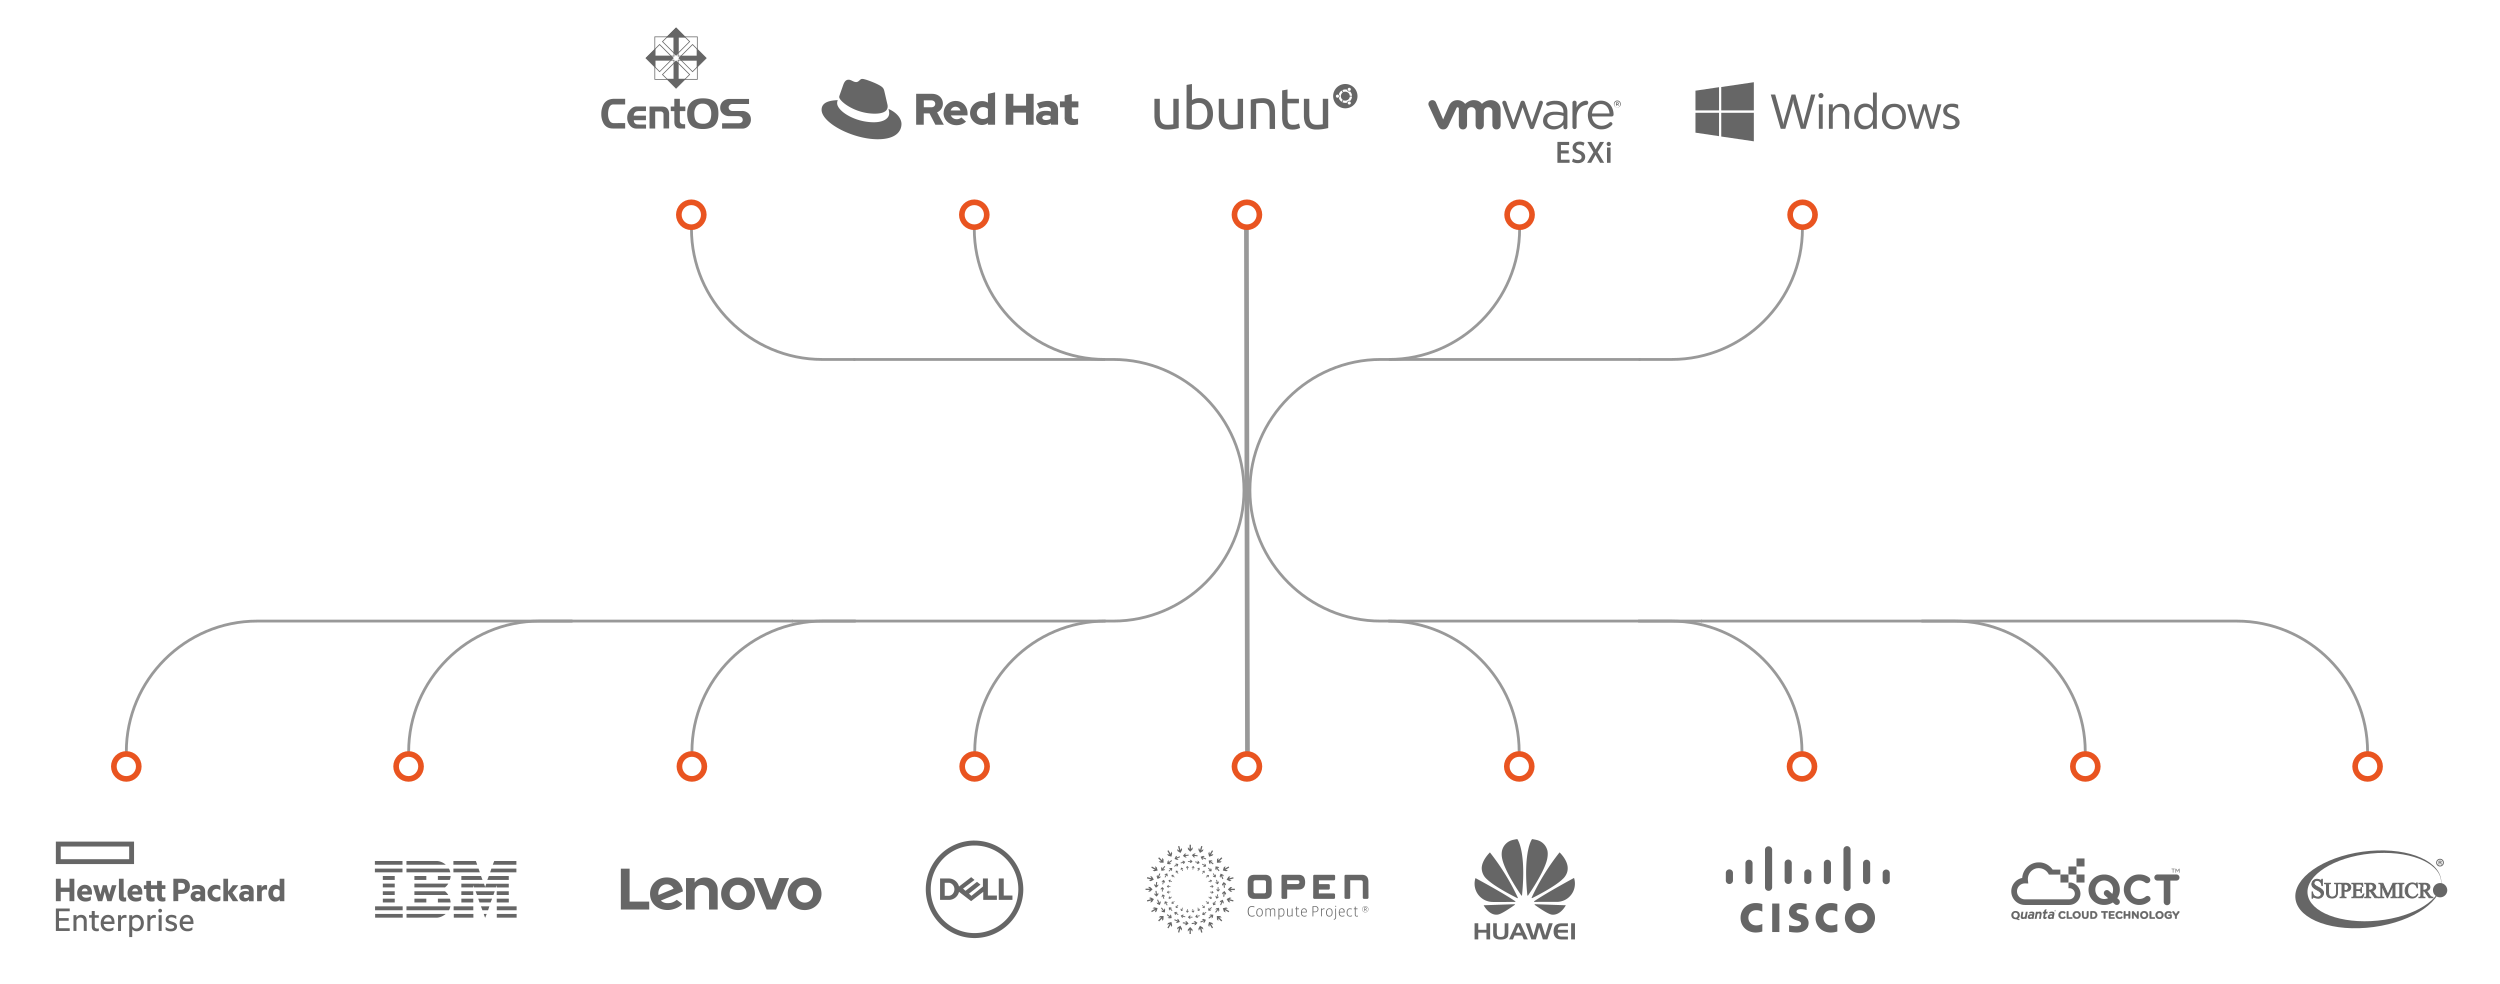 <svg id="Layer_2" data-name="Layer 2" xmlns="http://www.w3.org/2000/svg" viewBox="0 0 2656.39 1045.68"><defs><style>.cls-1,.cls-2,.cls-3{fill:none;stroke-miterlimit:10;}.cls-1,.cls-2{stroke:#999;}.cls-1{stroke-width:5px;}.cls-2{stroke-width:3px;}.cls-3{stroke:#e95420;stroke-width:6px;}.cls-4,.cls-5{fill:#666;}.cls-5{fill-rule:evenodd;}</style></defs><title>Artboard 1</title><line class="cls-1" x1="1324.39" y1="241.46" x2="1325.49" y2="801.78"/><path class="cls-2" d="M906.81,381.94h276c76.45,0,139,62.55,139,139h0c0,76.45-62.55,139-139,139H841.41"/><path class="cls-2" d="M134.22,798.94c0-76.45,62.55-139,139-139H842.31"/><path class="cls-2" d="M908.81,381.94h-35.1c-76.45,0-139-62.55-139-139h0"/><path class="cls-2" d="M1174.21,381.94c-76.45,0-139-62.55-139-139h0"/><path class="cls-2" d="M909.31,659.94h-35.1c-76.45,0-139,62.54-139,139h0"/><path class="cls-2" d="M608.31,659.94h-35.1c-76.45,0-139,62.54-139,139h0"/><path class="cls-2" d="M1174.71,659.94c-76.45,0-139,62.54-139,139h0"/><circle class="cls-3" cx="734.56" cy="228.19" r="13.25"/><circle class="cls-3" cx="1035.26" cy="228.19" r="13.25"/><circle class="cls-3" cx="134.21" cy="814.39" r="13.25"/><circle class="cls-3" cx="434.14" cy="814.39" r="13.25"/><circle class="cls-3" cx="735.17" cy="814.39" r="13.25"/><circle class="cls-3" cx="1035.6" cy="814.39" r="13.25"/><path class="cls-2" d="M1743.1,381.94h-276c-76.45,0-139,62.55-139,139h0c0,76.45,62.55,139,139,139h341.4"/><path class="cls-2" d="M2515.69,798.94c0-76.45-62.55-139-139-139H1807.6"/><path class="cls-2" d="M1741.1,381.94h35.1c76.45,0,139-62.55,139-139h0"/><path class="cls-2" d="M1475.7,381.94c76.45,0,139-62.55,139-139h0"/><path class="cls-2" d="M1740.6,659.94h35.1c76.45,0,139,62.54,139,139h0"/><path class="cls-2" d="M2041.6,659.94h35.1c76.45,0,139,62.54,139,139h0"/><path class="cls-2" d="M1475.2,659.94c76.45,0,139,62.54,139,139h0"/><circle class="cls-3" cx="1915.35" cy="228.19" r="13.25"/><circle class="cls-3" cx="1614.65" cy="228.19" r="13.25"/><circle class="cls-3" cx="2515.7" cy="814.39" r="13.25"/><circle class="cls-3" cx="2215.77" cy="814.39" r="13.25"/><circle class="cls-3" cx="1914.74" cy="814.39" r="13.25"/><circle class="cls-3" cx="1614.31" cy="814.39" r="13.25"/><circle class="cls-3" cx="1324.94" cy="228.19" r="13.25"/><circle class="cls-3" cx="1324.94" cy="814.39" r="13.25"/><g id="Page-1"><g id="Template"><g id="logos"><g id="IBM"><g id="ibm-2" data-name="ibm"><path id="Shape" class="cls-4" d="M398.34,914.85v4h29.33v-4Zm33.55,0v4h41.8s-4.21-4-9.83-4Zm49.88,0v4h25.29l-1.4-4Zm43.38,0-1.58,4h25.12v-4Zm-126.81,8.08v4h29.33v-4Zm33.55,0v4h46.54s-.52-3.17-1.58-4Zm49.88,0v4h28.1l-1.4-4Zm40.4,0-1.41,4h27.93v-4Zm-115.4,7.9V935h12.65v-4.21Zm33.55,0V935H453v-4.21Zm24.94,0V935h12.65a12.54,12.54,0,0,0,.88-4.21Zm24.94,0V935h22.48l-1.58-4.21Zm29.16,0L517.78,935h22.83v-4.21Zm-112.59,8.08v4h12.65v-4Zm33.55,0v4h32.49a14.69,14.69,0,0,0,3.52-4Zm49.88,0v4h12.65v-2.28l.88,2.28h23.18l.88-2.28V943h12.82v-4H516.72l-1.23,3.51-1.23-3.51ZM406.77,947v4h12.65v-4Zm33.55,0v4h36a14.69,14.69,0,0,0-3.52-4Zm49.88,0v4h12.65v-4Zm15.11,0,1.58,4h17.39l1.4-4Zm22.48,0v4h12.82v-4Zm-121,7.9v4h12.65v-4Zm33.55,0v4H453v-4Zm24.94,0v4h13.53a12.35,12.35,0,0,0-.88-4Zm24.94,0v4h12.65v-4Zm17.92,0,1.4,4h11.77l1.58-4Zm19.67,0v4h12.82v-4ZM398.52,963v4.22h29.33V963Zm33.37,0v4.22H477c.88-.88,1.58-4.22,1.58-4.22ZM482,963v4.22h20.9V963Zm29,0,1.58,4.22h6l1.41-4.22Zm16.86,0v4.22h21.08V963Zm-129.27,8.08v4h29.33v-4Zm33.37,0v4h31.79c5.62,0,9.84-4,9.84-4Zm50.23,0v4H503v-4Zm31.79,0,1.41,4h.17l1.59-4Zm13.88,0v4h21.08v-4Z"/></g></g></g></g></g><g id="_001" data-name="001"><g id="ubuntu-china"><g id="logos-2" data-name="logos"><g id="Dell"><g id="Dell_logo_2016" data-name="Dell logo 2016"><path id="Shape-2" data-name="Shape" class="cls-4" d="M1031.88,932.1,1019,942a11.3,11.3,0,0,0-10.89-8.58h-9.24v22.77h9.24a11,11,0,0,0,10.89-8.58l12.87,9.9,12.87-9.9v8.58h14.52v-4.62h-9.57V933.42h-5.28V942l-12.21,9.9-2.64-2.31,5.94-4.62,6.27-5-3.63-3-12.21,9.57-2.64-2.31,12.21-9.24-3.63-3ZM1003.83,938h4a5.74,5.74,0,0,1,2.38.53,6.25,6.25,0,0,1,2,1.45,7,7,0,0,1,1.39,2.19,7.53,7.53,0,0,1,.51,2.76,7.36,7.36,0,0,1-.47,2.61,7.06,7.06,0,0,1-1.3,2.22,6.31,6.31,0,0,1-2,1.53,5.78,5.78,0,0,1-2.51.57h-4Zm71.94,13.53v4.62h-14.52V933.42h5.28v18.15Zm-40.26-58.41A51.81,51.81,0,1,0,1087.32,945,52.11,52.11,0,0,0,1035.51,893.16Zm0,5.28a47.54,47.54,0,0,1,9.39.94,46.62,46.62,0,0,1,33.49,27.46,45.93,45.93,0,0,1,2.7,8.74,46.88,46.88,0,0,1,0,18.78,46.15,46.15,0,0,1-2.7,8.74,46.61,46.61,0,0,1-52.27,27.45,45.22,45.22,0,0,1-8.74-2.7,46,46,0,0,1-7.9-4.29,46.42,46.42,0,0,1-19.56-29.2,47.32,47.32,0,0,1,0-18.77,46.11,46.11,0,0,1,7-16.65,46.29,46.29,0,0,1,29.2-19.55,46.8,46.8,0,0,1,9.39-.94Z"/></g></g></g></g></g><g id="layer1"><g id="g3646"><path id="path3346" class="cls-4" d="M137.24,912.94H64.54V899.46h72.7v13.48Zm5.19-18.67H59.35v23.86h83.08Z"/><g id="g3348"><path id="path3350" class="cls-4" d="M64.55,957.57H59.36V933.71h5.19v9.43h9.28v-9.43H79v23.86H73.83v-9.89H64.55v9.89"/></g><g id="g3352"><path id="path3354" class="cls-4" d="M86.88,947.1h6.19c-.12-1.76-.84-3-2.87-3C88.68,944.12,87.34,944.77,86.88,947.1Zm3.93,10.84c-5.26,0-8.85-3.32-8.85-8.78,0-5.31,3.51-9,8.17-9,5.08,0,7.6,3.4,7.6,8.48v1.9H86.88c.61,2.64,2.67,3.32,4.74,3.32a8.12,8.12,0,0,0,4.69-1.37h.19v3.93a9.67,9.67,0,0,1-5.69,1.49"/></g><g id="g3356"><path id="path3358" class="cls-4" d="M111.28,947.56l-2.67,10h-4.54l-5.2-16.8v-.19h5l2.82,10,2.67-10h4l2.71,10,2.87-10h4.77v.19l-5.19,16.8H114l-2.71-10"/></g><g id="g3360"><path id="path3362" class="cls-4" d="M132.17,958c-4.13,0-5.81-1.64-5.81-5.5V933.71h5v18.4c0,1.18.46,1.6,1.45,1.6a3.68,3.68,0,0,0,1.15-.23h.08v4.16a5.83,5.83,0,0,1-1.91.31"/></g><g id="g3364"><path id="path3366" class="cls-4" d="M140.41,947.1h6.18c-.11-1.76-.83-3-2.86-3C142.21,944.12,140.87,944.77,140.41,947.1Zm3.93,10.84c-5.27,0-8.86-3.32-8.86-8.78,0-5.31,3.52-9,8.18-9,5.07,0,7.59,3.4,7.59,8.48v1.9H140.41c.61,2.64,2.67,3.32,4.73,3.32a8.13,8.13,0,0,0,4.7-1.37H150v3.93a9.67,9.67,0,0,1-5.69,1.49"/></g><g id="g3368"><path id="path3370" class="cls-4" d="M172,940.57h3.74v4H172v6.91c0,1.49.57,2.18,2.1,2.18a4.76,4.76,0,0,0,1.52-.23h.12v4a9,9,0,0,1-3.09.5c-4.09,0-5.69-1.87-5.69-6.19v-7.14h-6.46v6.91c0,1.49.58,2.18,2.1,2.18a4.81,4.81,0,0,0,1.53-.23h.12v4a9,9,0,0,1-3.1.5c-4.08,0-5.69-1.87-5.69-6.19v-7.14h-2.59v-4h2.59v-4.66h5v4.66h6.46v-4.66h5v4.66"/></g><g id="g3372"><path id="path3374" class="cls-4" d="M192.67,945.43c2.64,0,3.9-1.49,3.9-3.63s-1.26-3.7-3.9-3.7h-3.28v7.33Zm9.17-3.63c0,5.19-3.48,8-8.75,8h-3.7v7.74H184.2V933.71h8.89c5.27,0,8.75,2.82,8.75,8.09"/></g><g id="g3376"><path id="path3378" class="cls-4" d="M212.91,952.22v-1.45a5.85,5.85,0,0,0-2.79-.57c-1.64,0-2.63.61-2.63,2s1,2,2.48,2A3,3,0,0,0,212.91,952.22Zm.15,3.67a5.71,5.71,0,0,1-4.5,2c-3.32,0-6-2-6-5.61,0-3.32,2.71-5.54,6.6-5.54a13.47,13.47,0,0,1,3.78.58V947c0-1.83-1-2.63-3.74-2.63a9.6,9.6,0,0,0-4.77,1.3h-.19v-4a12.55,12.55,0,0,1,5.84-1.41c5.11,0,7.9,2.44,7.9,6.72v10.64h-4.89v-1.67"/></g><g id="g3380"><path id="path3382" class="cls-4" d="M220.51,949.09a8.5,8.5,0,0,1,8.9-8.9,8,8,0,0,1,4.73,1.3v4.31H234a6.33,6.33,0,0,0-3.89-1.33,4.6,4.6,0,0,0,0,9.2,6.34,6.34,0,0,0,3.89-1.34h.19v4.31a8,8,0,0,1-4.73,1.3c-5,0-8.9-3.39-8.9-8.85"/></g><g id="g3384"><path id="path3386" class="cls-4" d="M242.34,949.85v7.71h-5V933.7h5v13.59l5.08-6.72h5.73v.19L247,948.47l6.11,8.9v.19h-5.77l-5-7.71"/></g><g id="g3388"><path id="path3390" class="cls-4" d="M264.45,952.22v-1.45a5.88,5.88,0,0,0-2.79-.57c-1.64,0-2.63.61-2.63,2s1,2,2.48,2A3,3,0,0,0,264.45,952.22Zm.15,3.67a5.72,5.72,0,0,1-4.5,2c-3.32,0-6-2-6-5.61,0-3.32,2.71-5.54,6.6-5.54a13.47,13.47,0,0,1,3.78.58V947c0-1.83-1-2.63-3.74-2.63a9.6,9.6,0,0,0-4.77,1.3h-.2v-4a12.6,12.6,0,0,1,5.85-1.41c5.12,0,7.9,2.44,7.9,6.72v10.64H264.6v-1.67"/></g><g id="g3392"><path id="path3394" class="cls-4" d="M278,943.32c.92-1.87,2.26-2.94,4.13-2.94a3.88,3.88,0,0,1,1.64.31v4.8h-.19a5.8,5.8,0,0,0-2.22-.38,3.18,3.18,0,0,0-3.2,2.67v9.78h-5v-17H278v2.75"/></g><g id="g3396"><path id="path3398" class="cls-4" d="M297.09,951.8v-5.46a3.73,3.73,0,0,0-3.2-1.76c-2.22,0-3.71,1.61-3.71,4.51s1.49,4.47,3.71,4.47A3.73,3.73,0,0,0,297.09,951.8Zm.16,4a6,6,0,0,1-5,2.14c-4.36,0-7.14-4-7.14-8.86s2.78-8.9,7.14-8.9a6,6,0,0,1,4.88,1.95v-8.43h5v23.85h-4.88v-1.75"/></g><g id="g3400"><path id="path3402" class="cls-4" d="M59.36,965.35H74.1v2.9H62.68v7.29H73v2.83H62.68v7.94H74.1v2.9H59.36V965.35"/></g><g id="g3404"><path id="path3406" class="cls-4" d="M86.28,972.06c3.78,0,5.88,2.49,5.88,6.57V989.2H89V978.71c0-2.18-1.11-3.75-3.52-3.75A4.42,4.42,0,0,0,81.24,978V989.2H78.07V972.41h3.17v2.44a5.81,5.81,0,0,1,5-2.79"/></g><g id="g3408"><path id="path3410" class="cls-4" d="M100.67,972.42H105v2.71h-4.31v9c0,1.9,1,2.56,2.79,2.56a4.13,4.13,0,0,0,1.41-.23H105v2.71a5.11,5.11,0,0,1-2,.34c-3.94,0-5.5-1.8-5.5-5.08v-9.35H94.6v-2.71h2.9V968h3.17v4.46"/></g><g id="g3412"><path id="path3414" class="cls-4" d="M110.29,979.18h8.37c-.12-2.49-1.34-4.39-3.94-4.39C112.32,974.79,110.75,976.58,110.29,979.18Zm5,10.38c-4.93,0-8.29-3.28-8.29-8.55s3.13-8.93,7.68-8.93,7,3.32,7,8.24v1.45H110.18a5.14,5.14,0,0,0,5.54,5,7.14,7.14,0,0,0,4.69-1.53h.12v2.79a8.32,8.32,0,0,1-5.23,1.49"/></g><g id="g3416"><path id="path3418" class="cls-4" d="M128.61,975a4.44,4.44,0,0,1,4.16-2.86,4,4,0,0,1,1.64.27v3.13h-.11a4.86,4.86,0,0,0-2-.35,3.87,3.87,0,0,0-3.7,3.06v11h-3.17V972.42h3.17V975"/></g><g id="g3420"><path id="path3422" class="cls-4" d="M144.65,986.69c3.13,0,5-2.48,5-5.88s-1.83-5.87-5-5.87a4.74,4.74,0,0,0-4.16,2.67v6.45A4.7,4.7,0,0,0,144.65,986.69Zm.53-14.62c5,0,7.68,4.09,7.68,8.74s-2.68,8.75-7.68,8.75a6.06,6.06,0,0,1-4.69-2.22v8.33h-3.17V972.42h3.17v1.91a6,6,0,0,1,4.69-2.26"/></g><g id="g3424"><path id="path3426" class="cls-4" d="M159.77,975a4.43,4.43,0,0,1,4.16-2.86,4.06,4.06,0,0,1,1.64.27v3.13h-.12a4.81,4.81,0,0,0-2-.35,3.86,3.86,0,0,0-3.7,3.06v11H156.6V972.42h3.17V975"/></g><g id="g3428"><path id="path3430" class="cls-4" d="M170.16,965.63a2,2,0,1,1,0,4,2,2,0,1,1,0-4"/></g><path id="path3432" class="cls-4" d="M168.59,989.21h3.17v-16.8h-3.17Z"/><g id="g3434"><path id="path3436" class="cls-4" d="M183.06,979.4c2.4.76,5.08,1.75,5.08,5,0,3.44-2.83,5.19-6.45,5.19A9.76,9.76,0,0,1,176,988v-3h.15a8.2,8.2,0,0,0,5.5,1.87c1.79,0,3.4-.69,3.4-2.14s-1.34-1.83-4-2.71c-2.36-.76-5-1.64-5-4.81s2.67-5.15,6.07-5.15a9.11,9.11,0,0,1,5.16,1.37v3.06h-.12a7.61,7.61,0,0,0-5-1.76c-2,0-3.09.88-3.09,2.06,0,1.34,1.22,1.72,3.93,2.6"/></g><g id="g3438"><path id="path3440" class="cls-4" d="M194.17,979.18h8.36c-.11-2.49-1.33-4.39-3.93-4.39C196.2,974.79,194.63,976.58,194.17,979.18Zm5,10.38c-4.92,0-8.28-3.28-8.28-8.55s3.13-8.93,7.67-8.93,7,3.32,7,8.24v1.45H194.06a5.13,5.13,0,0,0,5.53,5,7.14,7.14,0,0,0,4.7-1.53h.12v2.79a8.33,8.33,0,0,1-5.24,1.49"/></g></g></g><g id="layer1-2" data-name="layer1"><g id="g23944"><g id="g13605"><path id="path13607" class="cls-4" d="M749,932.4a13.92,13.92,0,0,0-10.91,5.36h0V933h-9.18v33.45h9.18v-19a7.17,7.17,0,0,1,7.57-7.07c3.81,0,7.74,2.64,7.74,7.07v19h9.18V945.68c0-7.7-5.5-13.28-13.58-13.28"/></g><g id="g13609"><path id="path13611" class="cls-4" d="M827.9,933l-8.31,22.79L811.29,933H800.8l13.76,33.44h10.07L838.39,933Z"/></g><g id="g13613"><path id="path13615" class="cls-4" d="M701.51,943a8.56,8.56,0,0,1,7.07-3.33,7.69,7.69,0,0,1,7.12,4.68L699.65,951a10.78,10.78,0,0,1,1.86-8m17.65,13.09c-3.86,2.86-6.07,3.54-9.6,3.54a10.19,10.19,0,0,1-7.41-2.71l23.49-9.74a18.17,18.17,0,0,0-4-9.34c-3.09-3.59-7.66-5.48-13.22-5.48-10.1,0-17.71,7.45-17.71,17.29,0,10.1,7.63,17.29,18.73,17.29,6.21,0,12.57-3,15.54-6.39Z"/></g><g id="g13617"><path id="path13619" class="cls-4" d="M689.82,958H669V923h-9.32v43.45h30.19Z"/></g><g id="g13621"><path id="path13623" class="cls-4" d="M854.88,940.27c-5.13,0-8.85,3.89-8.85,9.42a9.1,9.1,0,0,0,9,9.41c5.13,0,8.85-4,8.85-9.41a9.11,9.11,0,0,0-9-9.42m0,26.71c-10,0-17.91-7.49-17.91-17.29s7.92-17.29,18-17.29,17.91,7.48,17.91,17.29S865,967,854.88,967"/></g><g id="g13625"><path id="path13627" class="cls-4" d="M784.16,940.27c-5.13,0-8.85,3.89-8.85,9.42a9.1,9.1,0,0,0,9,9.41c5.13,0,8.85-4,8.85-9.41a9.11,9.11,0,0,0-9-9.42m0,26.71c-10,0-17.91-7.49-17.91-17.29s7.92-17.29,18-17.29,17.91,7.48,17.91,17.29-7.92,17.29-18,17.29"/></g></g></g><g id="Page-1-2" data-name="Page-1"><g id="huawei"><polygon id="path3350-2" data-name="path3350" class="cls-5" points="1570.74 987.96 1579.44 987.96 1579.44 981.01 1583.35 981.01 1583.35 998.17 1579.44 998.17 1579.44 991 1570.74 991 1570.74 998.17 1566.82 998.17 1566.82 981.01 1570.74 981.01 1570.74 987.96"/><path id="path3362-2" data-name="path3362" class="cls-5" d="M1590.44,991.29c0,3,1,4.31,4.19,4.31s4.17-1.27,4.17-4.31V981h3.91v10.37c0,2.2-.26,3.7-1.1,4.62-1.52,1.67-3.75,2.36-7,2.36s-5.48-.69-7-2.36c-.84-.93-1.06-2.44-1.06-4.62V981h3.89Z"/><path id="path3366-2" data-name="path3366" class="cls-5" d="M1610.54,991h5.54l-2.82-6.6Zm4.94-10,7.92,17.16h-4.35l-1.71-4.08h-8.08l-1.64,4.08h-4.15l7.86-17.16Z"/><polygon id="path3370-2" data-name="path3370" class="cls-5" points="1625.17 981.01 1629.47 994.2 1633.09 981.01 1637.7 981.01 1641.86 994.2 1645.87 981.01 1649.89 981.01 1644.15 998.17 1639.36 998.17 1635.4 985.37 1631.93 998.17 1627.16 998.17 1620.97 981.01 1625.17 981.01"/><path id="path3374-2" data-name="path3374" class="cls-5" d="M1655.15,988H1666v3h-10.83c0,3.09,1.34,4.22,4.43,4.22h6.4v3h-6.59c-2.24,0-4-.16-5.8-1.5s-2.84-3.67-2.84-6.77c0-6.06,2.76-8.89,8.76-8.89H1666v3h-6.4c-2.84,0-4.25,1.28-4.41,4"/><polygon id="path3376" class="cls-5" points="1669.41 981.01 1673.5 981.01 1673.5 998.17 1669.41 998.17 1669.41 981.01"/><path id="path3402-2" data-name="path3402" class="cls-5" d="M1574.46,923.46a15.72,15.72,0,0,0,5.41,10.69c8.13,7.93,27.83,17.93,32.4,20.21.06,0,.3.09.44-.09a.32.32,0,0,0,.09-.38,243.75,243.75,0,0,0-29.67-48.15s-9.33,8.86-8.67,17.72"/><path id="path3428" class="cls-5" d="M1576.46,961.89c3.55,6.34,9.55,11.27,15.78,9.75,4.32-1.07,14.06-7.87,17.27-10.18h0c.25-.22.18-.4.18-.4a.47.47,0,0,0-.43-.3h0Z"/><path id="path3454" class="cls-5" d="M1568.62,947.17A19.48,19.48,0,0,0,1579,957a19.87,19.87,0,0,0,6.27,1.37c.49.09,19.5,0,24.59,0a.43.43,0,0,0,.34-.22c.16-.26-.12-.5-.12-.5h0c-14.4-9.71-42.31-24.62-42.31-24.62h0a19.36,19.36,0,0,0,.89,14.18"/><path id="path3480" class="cls-5" d="M1607.06,892.59a15.21,15.21,0,0,0-10.74,10.11c-1.58,5,0,10.4,0,10.4,2.89,12.86,17.15,34,20.22,38.42h0c.22.22.38.13.38.13h0a.41.41,0,0,0,.32-.4c4.71-47.17-5-59.67-5-59.67-1.42.13-5.27,1-5.27,1"/><path id="path3506" class="cls-5" d="M1622.93,951.28h0a.41.41,0,0,0,.26.37h0a.39.39,0,0,0,.47-.19h0c3.15-4.54,17.32-25.57,20.22-38.37,0,0,1.54-6.2,0-10.39a15.16,15.16,0,0,0-10.83-10.11,51.55,51.55,0,0,0-5.16-1s-9.71,12.51-5,59.7"/><path id="path3532" class="cls-5" d="M1631,960.77s-.3.05-.37.26a.41.41,0,0,0,.13.43h0c3.12,2.25,12.63,8.9,17.22,10.2,0,0,8.48,2.88,15.83-9.76L1631,960.77Z"/><path id="path3558" class="cls-5" d="M1630.23,957.6h0a.45.45,0,0,0-.17.48s.14.24.34.24h0c5.15,0,24.69,0,25.18-.06a19.6,19.6,0,0,0,5.65-1.3,19.2,19.2,0,0,0,10.54-10.1,19.82,19.82,0,0,0,.74-14s-27.88,15-42.28,24.68"/><path id="path3584" class="cls-5" d="M1627.5,953.75h0a.44.44,0,0,0,.09.52.42.42,0,0,0,.44,0c4.7-2.34,24.24-12.27,32.33-20.16,0,0,5.13-4.12,5.4-10.73.59-9.18-8.64-17.68-8.64-17.68a243.48,243.48,0,0,0-29.63,48"/></g></g><rect class="cls-4" x="1883.05" y="960.07" width="7.64" height="30.27"/><path class="cls-4" d="M1952.27,968.74a13.31,13.31,0,0,0-6.43-1.62c-4.93,0-8.36,3.44-8.36,8.08,0,4.49,3.29,8.08,8.36,8.08a13.46,13.46,0,0,0,6.43-1.61v8.13a24.78,24.78,0,0,1-7,1.07c-8.59,0-16.12-5.92-16.12-15.67,0-9.05,6.81-15.67,16.12-15.67a23.4,23.4,0,0,1,7,1.08v8.13Z"/><path class="cls-4" d="M1872.56,968.74a13.31,13.31,0,0,0-6.43-1.62c-4.94,0-8.37,3.44-8.37,8.08,0,4.49,3.28,8.08,8.37,8.08a13.54,13.54,0,0,0,6.43-1.61v8.13a24.9,24.9,0,0,1-7,1.07c-8.58,0-16.11-5.92-16.11-15.67,0-9.05,6.82-15.67,16.11-15.67a23.73,23.73,0,0,1,7,1.08v8.13Z"/><path class="cls-4" d="M1992.29,975.2a16,16,0,1,1-16-15.67,15.53,15.53,0,0,1,16,15.67Zm-16-8a8,8,0,1,0,7.89,8,7.83,7.83,0,0,0-7.89-8Z"/><path class="cls-4" d="M1919.66,966.94a27.08,27.08,0,0,0-6-.91c-3.08,0-4.74,1-4.74,2.47,0,1.85,2.25,2.49,3.5,2.89l2.12.67c5,1.57,7.22,5,7.22,8.65,0,7.61-6.69,10.16-12.54,10.16a46,46,0,0,1-8.25-.82v-7a28.92,28.92,0,0,0,7.22,1.12c3.79,0,5.55-1.1,5.55-2.82,0-1.54-1.51-2.42-3.42-3-.45-.15-1.15-.36-1.62-.53-4.26-1.34-7.81-3.83-7.81-8.84,0-5.67,4.24-9.47,11.29-9.47a32.9,32.9,0,0,1,7.45,1v6.46Z"/><path class="cls-4" d="M1841.37,927.53a3.79,3.79,0,0,0-7.58,0v8a3.79,3.79,0,1,0,7.58,0Z"/><path class="cls-4" d="M1862.2,917.11a3.8,3.8,0,0,0-7.59,0v18.37a3.8,3.8,0,1,0,7.59,0Z"/><path class="cls-4" d="M1883,902.84a3.8,3.8,0,0,0-7.59,0V943a3.8,3.8,0,0,0,7.59,0Z"/><path class="cls-4" d="M1903.85,917.11a3.79,3.79,0,0,0-7.58,0v18.37a3.79,3.79,0,1,0,7.58,0Z"/><path class="cls-4" d="M1924.67,927.53a3.78,3.78,0,0,0-7.56,0v8a3.78,3.78,0,1,0,7.56,0Z"/><path class="cls-4" d="M1945.51,917.11a3.79,3.79,0,0,0-7.57,0v18.37a3.79,3.79,0,1,0,7.57,0Z"/><path class="cls-4" d="M1966.34,902.84a3.78,3.78,0,1,0-7.56,0V943a3.78,3.78,0,1,0,7.56,0Z"/><path class="cls-4" d="M1987.17,917.11a3.8,3.8,0,0,0-7.59,0v18.37a3.8,3.8,0,1,0,7.59,0Z"/><path class="cls-4" d="M2008,927.53a3.79,3.79,0,0,0-7.57,0v8a3.79,3.79,0,1,0,7.57,0Z"/><path id="text5083-9" class="cls-4" d="M664.27,136.54H651a14.11,14.11,0,0,1-4-.59,10.36,10.36,0,0,1-6.07-5.59,20.06,20.06,0,0,1-2-9.24,21.27,21.27,0,0,1,1.81-9,11.06,11.06,0,0,1,5.64-5.91,14.7,14.7,0,0,1,5.82-1.21h12.06v6H651.65q-3.06,0-4.44,3.47a19.37,19.37,0,0,0-1.08,7.08,13.09,13.09,0,0,0,1.38,6.27,4.92,4.92,0,0,0,4.48,3l12.28-.05v5.73m22.17.13H675.93a8.48,8.48,0,0,1-6.68-3.42,12.35,12.35,0,0,1-2.8-8,12.58,12.58,0,0,1,3.06-8.48q3.11-3.62,6.89-3.61h10V118h-7.32a9.09,9.09,0,0,0-2.37.27,4.13,4.13,0,0,0-1.77.94,4.68,4.68,0,0,0-1.51,3.66h12.93v4.87H673.48a7.14,7.14,0,0,0,.21,1.85,4.26,4.26,0,0,0,1,1.48,3.83,3.83,0,0,0,1.73,1,12,12,0,0,0,2.5.22h7.54v4.37m24.57-.13h-6V121.16a2,2,0,0,0-.26-1,3.47,3.47,0,0,0-.73-.94,2.88,2.88,0,0,0-2-.77h-5.86v18.13h-6V113.18h11.46a19.44,19.44,0,0,1,4.44.36,5.87,5.87,0,0,1,3.45,2.39,8.31,8.31,0,0,1,1.46,4.74v15.87m17.2-18.49h-5.82v10.6a3.25,3.25,0,0,0,1,2.39,4.17,4.17,0,0,0,2.85.94H728v4.56h-5.56a5.6,5.6,0,0,1-4.26-1.9,5.31,5.31,0,0,1-1.34-2.48,14.88,14.88,0,0,1-.3-3.2V118.05H712.7v-4.87h3.79V105h5.9v8.21h5.82v4.87m35.16,2.66q0,9.2-4.87,13.17-4,3.19-11.55,3.2-8.4,0-12.41-3.7-4.38-4-4.39-13,0-7.35,3.92-11.45,4.26-4.47,12.75-4.47,9.36,0,13.19,4.29,3.36,3.78,3.36,12m-7.67-.18a11.85,11.85,0,0,0-2.11-7.4q-2.37-3.06-7-3.06a7.89,7.89,0,0,0-6.9,3.29,12.18,12.18,0,0,0-1.94,7.17q0,5.1,1.55,7.53c1.44,2.26,4.1,3.38,8,3.38,3.28,0,5.57-1.09,6.9-3.29q1.54-2.57,1.55-7.62m42.15,6.22a9.9,9.9,0,0,1-2.62,7,8.69,8.69,0,0,1-6.68,2.84l-21.33,0v-5.68H784.8a5,5,0,0,0,3-.86,3.15,3.15,0,0,0,1.38-2.7q0-4-5.43-4h-8.87a10,10,0,0,1-6.72-2.48,7.94,7.94,0,0,1-2.89-6.31,9,9,0,0,1,2.8-6.86,10.49,10.49,0,0,1,7.45-2.66h20.38v5.41h-18a3.81,3.81,0,0,0-2.46,1.09,3.16,3.16,0,0,0-1.2,2.48,3.66,3.66,0,0,0,1.16,2.75,4.16,4.16,0,0,0,2.88,1.08h9.78a9.94,9.94,0,0,1,7.16,2.48,8.43,8.43,0,0,1,2.62,6.49"/><path id="path12808" class="cls-4" d="M713.16,59.33l2.39,2.37-2.39,2.37H696.38V72L686.15,61.7l10.23-10.09v7.72Z"/><path id="path12774" class="cls-4" d="M720.76,56.54l-2.37,2.39L716,56.54V39.76h-7.9l10.27-10.23,10.09,10.23h-7.72Z"/><path id="path12784" class="cls-4" d="M723.54,64.14l-2.38-2.37,2.38-2.37h16.78V51.5l10.24,10.27L740.32,71.86V64.14Z"/><path id="path12796" class="cls-4" d="M716,66.93l2.37-2.39,2.37,2.39V83.71h7.89L718.32,93.94l-10.1-10.23H716Z"/><path id="path12796-2" data-name="path12796" class="cls-4" d="M720.75,56.3l-2.37,2.39L716,56.3V39.52h-7.9l10.27-10.23,10.09,10.23h-7.72Z"/><path class="cls-4" d="M716.57,60H695.38V38.76h21.19Zm-20.39-.8h19.59V39.56H696.18Z"/><path class="cls-4" d="M741.32,60H720.14V38.76h21.18Zm-20.38-.8h19.59V39.56H720.94Z"/><path class="cls-4" d="M741.32,84.71H720.14V63.52h21.18Zm-20.38-.8h19.59V64.32H720.94Z"/><path class="cls-4" d="M716.57,84.71H695.38V63.52h21.19Zm-20.39-.8h19.59V64.32H696.18Z"/><path class="cls-4" d="M700.85,76.72l-15-15,15-15,15,15ZM687,61.73l13.86,13.86L714.7,61.73,700.85,47.88Z"/><path class="cls-4" d="M718.35,59.21l-15-15,15-15,15,15Zm-13.85-15,13.85,13.85L732.2,44.23,718.35,30.38Z"/><path class="cls-4" d="M735.86,76.72l-15-15,15-15,15,15ZM722,61.73l13.85,13.86,13.85-13.86L735.86,47.88Z"/><path class="cls-4" d="M718.35,94.22l-15-15,15-15,15,15Zm-13.85-15,13.85,13.85L732.2,79.24,718.35,65.39Z"/><path class="cls-4" d="M1252.46,136.06q-2,.49-5.2,1.05a44.53,44.53,0,0,1-7.47.55,15.78,15.78,0,0,1-6.21-1.08,10,10,0,0,1-4.06-3,12.41,12.41,0,0,1-2.21-4.64,24.3,24.3,0,0,1-.68-5.94V105h5.72v16.72q0,5.85,1.85,8.37t6.21,2.52c.61,0,1.25,0,1.9-.06s1.27-.1,1.85-.16l1.57-.18a4,4,0,0,0,1-.22V105h5.72v31.05Z"/><path class="cls-4" d="M1266.42,106.42a15.14,15.14,0,0,1,3.17-1.41,14.85,14.85,0,0,1,4.88-.74,14.48,14.48,0,0,1,6.12,1.23,12.72,12.72,0,0,1,4.52,3.44,15.29,15.29,0,0,1,2.8,5.29,23,23,0,0,1,.95,6.77,20.4,20.4,0,0,1-1.13,7,14.68,14.68,0,0,1-3.23,5.25,14.11,14.11,0,0,1-5,3.32,17.86,17.86,0,0,1-6.64,1.17,40.2,40.2,0,0,1-7.07-.55q-3.08-.55-5-1.11V90.25l5.72-1v17.15Zm0,25.58a16.85,16.85,0,0,0,2.43.46,28.17,28.17,0,0,0,3.9.22,9.5,9.5,0,0,0,7.38-3q2.77-3,2.77-8.64a21.25,21.25,0,0,0-.49-4.62,10.46,10.46,0,0,0-1.6-3.72,7.84,7.84,0,0,0-2.86-2.46,9.28,9.28,0,0,0-4.21-.89,11.4,11.4,0,0,0-4.31.8,12,12,0,0,0-3,1.66Z"/><path class="cls-4" d="M1320.78,136.06q-2,.49-5.2,1.05a44.53,44.53,0,0,1-7.47.55,15.78,15.78,0,0,1-6.21-1.08,10,10,0,0,1-4.06-3,12.26,12.26,0,0,1-2.21-4.64A23.82,23.82,0,0,1,1295,123V105h5.72v16.72q0,5.85,1.84,8.37t6.21,2.52c.62,0,1.25,0,1.91-.06s1.27-.1,1.84-.16l1.57-.18a4.19,4.19,0,0,0,1-.22V105h5.72v31.05Z"/><path class="cls-4" d="M1329,105.93q2-.5,5.22-1a45.08,45.08,0,0,1,7.5-.56,16.15,16.15,0,0,1,6.34,1.08,10,10,0,0,1,4,3,11.72,11.72,0,0,1,2.12,4.64,27,27,0,0,1,.61,6V137h-5.72V120.26a26.92,26.92,0,0,0-.4-5,8.41,8.41,0,0,0-1.32-3.39,5.18,5.18,0,0,0-2.46-1.87,10.74,10.74,0,0,0-3.81-.59c-.62,0-1.25,0-1.91.07s-1.28.09-1.87.15-1.13.13-1.6.22l-1,.18v27H1329v-31Z"/><path class="cls-4" d="M1368.06,105h12.12v4.8h-12.12v14.75a17.55,17.55,0,0,0,.37,4,6.11,6.11,0,0,0,1.11,2.46,4,4,0,0,0,1.84,1.26,8.09,8.09,0,0,0,2.59.37,12.09,12.09,0,0,0,4.18-.59c1-.38,1.72-.66,2.09-.83l1.23,4.68a24.24,24.24,0,0,1-3,1.1,16.69,16.69,0,0,1-5,.68,15,15,0,0,1-5.38-.83,7.79,7.79,0,0,1-3.41-2.49,9.89,9.89,0,0,1-1.81-4.09,26.8,26.8,0,0,1-.53-5.63V96.09l5.72-1V105Z"/><path class="cls-4" d="M1411.29,136.06q-2,.49-5.2,1.05a44.53,44.53,0,0,1-7.47.55,15.78,15.78,0,0,1-6.21-1.08,10,10,0,0,1-4.06-3,12.41,12.41,0,0,1-2.21-4.64,24.3,24.3,0,0,1-.68-5.94V105h5.72v16.72q0,5.85,1.85,8.37t6.21,2.52c.61,0,1.25,0,1.9-.06s1.27-.1,1.85-.16l1.57-.18a4,4,0,0,0,1-.22V105h5.72Z"/><path class="cls-4" d="M1429.49,89.26a12.92,12.92,0,1,0,12.91,12.92A12.92,12.92,0,0,0,1429.49,89.26Zm2.74,4.85a1.66,1.66,0,1,1,.61,2.26A1.66,1.66,0,0,1,1432.23,94.11Zm-11.1,9.73a1.66,1.66,0,1,1,1.66-1.66A1.66,1.66,0,0,1,1421.13,103.84Zm1.46.16a2.34,2.34,0,0,0,0-3.64,7.2,7.2,0,0,1,2.94-4.12l1.24,2.06a4.73,4.73,0,0,0,0,7.75l-1.24,2.07A7.23,7.23,0,0,1,1422.59,104Zm11.91,6.86a1.66,1.66,0,1,1,.61-2.27A1.67,1.67,0,0,1,1434.5,110.86Zm0-3.62a2.34,2.34,0,0,0-3.15,1.82,7.15,7.15,0,0,1-1.87.25,7,7,0,0,1-3.16-.74l1.16-2.1a4.64,4.64,0,0,0,2,.44,4.74,4.74,0,0,0,4.72-4.31l2.4,0A7.15,7.15,0,0,1,1434.51,107.24Zm-.3-5.48a4.73,4.73,0,0,0-6.71-3.88l-1.17-2.1a7.28,7.28,0,0,1,5-.49A2.37,2.37,0,0,0,1432.5,97a2.31,2.31,0,0,0,2,.15,7.18,7.18,0,0,1,2.1,4.61Z"/><g id="_001-2" data-name="001"><g id="ubuntu"><g id="logos-3" data-name="logos"><g id="Windows"><g id="Windows_darkblue_2012_svg" data-name="Windows darkblue 2012 svg"><path id="svg_2" data-name="svg 2" class="cls-4" d="M1928.89,100.47l-10.37,36.38h-5.09l-7.43-26.6a11.42,11.42,0,0,1-.59-3.72h-.19c-.2,1.18-.4,2.55-.59,3.72l-7.63,26.6h-4.89l-10.57-36.38h4.7l7.82,28a11.2,11.2,0,0,1,.59,3.72h.2a18.22,18.22,0,0,1,.78-3.72l8-28h4.11l7.63,28.17c.19,1,.39,2.15.58,3.32h.2a20,20,0,0,1,.78-3.52l7.44-28Z"/><path id="svg_3" data-name="svg 3" class="cls-4" d="M1934.75,104.19a2.68,2.68,0,1,1,2-.79A2.5,2.5,0,0,1,1934.75,104.19Zm2,32.66h-4.11v-26h4.11Z"/><path id="svg_4" data-name="svg 4" class="cls-4" d="M1964.69,136.85h-4.11V122c0-5.48-2-8.22-6.07-8.22a6.29,6.29,0,0,0-5.08,2.35,8.52,8.52,0,0,0-2,5.87v14.86h-4.11v-26h4.11v4.3h.2a9.37,9.37,0,0,1,8.6-4.89c2.94,0,5.09,1,6.46,2.74a13,13,0,0,1,2.35,8l-.39,15.84Z"/><path id="svg_5" data-name="svg 5" class="cls-4" d="M1994.23,136.85h-4.11v-4.49h-.2a9.75,9.75,0,0,1-9,5.08,9.56,9.56,0,0,1-7.82-3.52c-2-2.35-2.94-5.48-2.94-9.59,0-4.3,1.18-7.82,3.33-10.36a10.85,10.85,0,0,1,8.61-3.92c3.52,0,6.26,1.37,7.82,4.31h.2v-16h4.11Zm-4.11-11.73V121.2a7.34,7.34,0,0,0-7.44-7.43,7.72,7.72,0,0,0-6.06,2.74,13,13,0,0,0-2.15,7.63,11.19,11.19,0,0,0,2.15,7,6.79,6.79,0,0,0,5.67,2.54,7.06,7.06,0,0,0,5.68-2.54A8.51,8.51,0,0,0,1990.12,125.12Z"/><path id="svg_6" data-name="svg 6" class="cls-4" d="M2012.42,137.44c-3.91,0-6.85-1.17-9.2-3.72a13.17,13.17,0,0,1-3.52-9.58c0-4.3,1.18-7.83,3.52-10.17,2.35-2.55,5.68-3.72,9.59-3.72s6.85,1.17,9,3.52,3.32,5.67,3.32,10a14.09,14.09,0,0,1-3.52,10C2019.27,136.27,2016.33,137.44,2012.42,137.44Zm.39-23.67a7.84,7.84,0,0,0-6.26,2.74c-1.57,1.76-2.35,4.3-2.35,7.43a10.38,10.38,0,0,0,2.35,7.24,8.13,8.13,0,0,0,6.26,2.74,7.72,7.72,0,0,0,6.26-2.54,12,12,0,0,0,2.15-7.44,11.6,11.6,0,0,0-2.15-7.43A7.29,7.29,0,0,0,2012.81,113.77Z"/><path id="svg_7" data-name="svg 7" class="cls-4" d="M2062.89,110.84l-7.83,26h-4.3l-5.28-18.58a9.54,9.54,0,0,1-.39-2.35h-.2a6.76,6.76,0,0,1-.58,2.35l-5.87,18.58h-4.11l-7.83-26h4.31l5.47,19.56a7.18,7.18,0,0,1,.4,2.35h.19a10,10,0,0,1,.39-2.35l6.07-19.56H2047l5.48,19.56c.2.59.2,1.37.39,2.35h.2a14,14,0,0,1,.39-2.35l5.28-19.56Z"/><path id="svg_8" data-name="svg 8" class="cls-4" d="M2064.85,135.88v-4.5a11.78,11.78,0,0,0,7.43,2.54c3.72,0,5.48-1.17,5.48-3.72a4,4,0,0,0-.39-1.76c-.4-.39-.79-1-1.18-1.37a5.94,5.94,0,0,0-2-1c-.79-.4-1.57-.59-2.35-1-1.18-.39-2.15-1-3.13-1.37a8.5,8.5,0,0,1-2.15-1.57,6.85,6.85,0,0,1-1.37-2,9.82,9.82,0,0,1-.39-2.55,6.39,6.39,0,0,1,.78-3.32,8.45,8.45,0,0,1,2.15-2.35,9.06,9.06,0,0,1,3.13-1.37,11.48,11.48,0,0,1,3.72-.39,15.27,15.27,0,0,1,6.06,1.17v4.31a12.57,12.57,0,0,0-6.65-2,7.19,7.19,0,0,0-2.15.2,3.87,3.87,0,0,0-1.57.78,5,5,0,0,0-1,1.17,3.63,3.63,0,0,0-.4,1.57,5.67,5.67,0,0,0,.4,1.76,3.23,3.23,0,0,0,1.17,1.17,7.05,7.05,0,0,0,1.76,1c.59.2,1.37.59,2.35,1,1.17.39,2.15,1,3.13,1.37a7,7,0,0,1,2.34,1.56,7.7,7.7,0,0,1,1.57,2,6.26,6.26,0,0,1,.59,2.74,5.93,5.93,0,0,1-.79,3.32,6.75,6.75,0,0,1-2.34,2.35,8.57,8.57,0,0,1-3.33,1.37,12.68,12.68,0,0,1-3.91.39,15.66,15.66,0,0,1-7-1.56Z"/><polygon id="svg_23" data-name="svg 23" class="cls-4" points="1828.92 117.29 1863.55 117.29 1863.55 87.36 1828.92 92.45 1828.92 117.29"/><polygon id="svg_24" data-name="svg 24" class="cls-4" points="1826.57 117.29 1826.57 92.64 1801.53 96.36 1801.53 117.29 1826.57 117.29"/><polygon id="svg_25" data-name="svg 25" class="cls-4" points="1826.57 119.83 1801.53 119.83 1801.53 140.96 1826.57 144.68 1826.57 119.83"/><polygon id="svg_26" data-name="svg 26" class="cls-4" points="1828.92 119.83 1828.92 145.07 1863.55 150.16 1863.55 119.83 1828.92 119.83"/></g></g></g></g></g><g id="g12"><g id="g164"><g id="g166"><g id="g172"><path id="path174" class="cls-4" d="M1605.54,135.25l-9-24.92a4.29,4.29,0,0,1-.28-1.2,2.17,2.17,0,0,1,2.22-2.11,2.31,2.31,0,0,1,2.22,1.83l7.42,21.47,7.47-21.53a2.25,2.25,0,0,1,2.16-1.77h.23a2.32,2.32,0,0,1,2.28,1.77l7.41,21.53,7.54-21.59a2.14,2.14,0,0,1,2.1-1.71,2.11,2.11,0,0,1,2.17,2,4.29,4.29,0,0,1-.28,1.2l-9,25a2.6,2.6,0,0,1-2.4,2h-.17a2.46,2.46,0,0,1-2.4-2l-7.35-21.18-7.41,21.18a2.46,2.46,0,0,1-2.4,2H1608a2.61,2.61,0,0,1-2.45-2"/></g><g id="g176"><path id="path178" class="cls-4" d="M1670.79,109.2A2.21,2.21,0,0,1,1673,107a2.19,2.19,0,0,1,2.23,2.23v5c2.17-4.91,7-7.23,10.17-7.23a2.11,2.11,0,0,1,2.17,2.23,2.18,2.18,0,0,1-1.94,2.23c-5.72.68-10.4,5-10.4,13.48v10a2.17,2.17,0,0,1-2.16,2.22,2.19,2.19,0,0,1-2.23-2.22V109.2Z"/></g><g id="g180"><path id="path182" class="cls-4" d="M1701.64,137.48c-8,0-14.45-6.17-14.45-15.21v-.12c0-8.42,5.88-15.2,13.89-15.2,8.55,0,13.43,7.06,13.43,14.81a2,2,0,0,1-2,2h-20.92c.61,6.33,5,9.89,10.18,9.89a11.78,11.78,0,0,0,8.34-3.4,1.86,1.86,0,0,1,1.23-.5,1.85,1.85,0,0,1,1.23,3.28,14.66,14.66,0,0,1-10.91,4.41m8.56-16.91c-.45-5.31-3.48-9.95-9.24-9.95-5,0-8.84,4.24-9.4,9.95Z"/></g><g id="g184"><path id="path186" class="cls-4" d="M1639.61,128.33v-.12c0-6.2,5.13-9.51,12.58-9.51a31,31,0,0,1,9.06,1.26v-1c0-5.3-3.25-8-8.77-8a14.84,14.84,0,0,0-6.85,1.34,2.35,2.35,0,0,1-.79.17,2,2,0,0,1-1.95-1.88,1.81,1.81,0,0,1,1.2-1.82,19.56,19.56,0,0,1,8.85-1.68c4.15,0,7.34,1.08,9.5,3.24,2,2,3,4.84,3,8.6v16.25a2.08,2.08,0,0,1-2.11,2.16,2,2,0,0,1-2.1-2.05v-2.8a12.89,12.89,0,0,1-10.64,5.07c-5.47,0-11-3.14-11-9.17m21.7-2.28V123.2a30.7,30.7,0,0,0-8.66-1.25c-5.52,0-8.6,2.39-8.6,6.09v.11c0,3.7,3.42,5.87,7.41,5.87,5.4,0,9.85-3.31,9.85-8"/></g><g id="g188"><path id="path190" class="cls-4" d="M1525.77,108.87a4.16,4.16,0,0,0-5.58-2.08,4.09,4.09,0,0,0-2,5.58l9.35,20.31c1.47,3.18,3,4.85,5.92,4.85,3.11,0,4.46-1.82,5.93-4.85l8.23-17.93a1.19,1.19,0,0,1,1.18-.76,1.29,1.29,0,0,1,1.29,1.32v17.35c0,2.68,1.48,4.87,4.34,4.87s4.39-2.19,4.39-4.87v-14.2a4.37,4.37,0,0,1,4.64-4.52,4.25,4.25,0,0,1,4.45,4.52v14.2c0,2.68,1.49,4.87,4.34,4.87s4.4-2.19,4.4-4.87v-14.2a4.37,4.37,0,0,1,4.63-4.52,4.26,4.26,0,0,1,4.46,4.52v14.2c0,2.68,1.49,4.87,4.34,4.87s4.4-2.19,4.4-4.87V116.5c0-5.94-4.78-10.1-10.52-10.1a13.5,13.5,0,0,0-9.34,4c-1.91-2.48-4.55-4-9-4-4.71,0-8.83,4-8.83,4a10.53,10.53,0,0,0-7.86-4c-4.17,0-7.48,1.84-9.5,6.45l-6,14.07Z"/></g><g id="g192"><path id="path194" class="cls-4" d="M1714.86,110.63v0a3.65,3.65,0,1,1,7.29,0v0a3.67,3.67,0,0,1-3.65,3.67,3.63,3.63,0,0,1-3.64-3.65m6.59,0h0a2.93,2.93,0,0,0-3-3,3,3,0,0,0-3,3v0a3,3,0,1,0,5.9,0"/></g><g id="g196"><path id="path198" class="cls-4" d="M1717.11,109.17a.38.38,0,0,1,.39-.39h1.22a1.4,1.4,0,0,1,1,.36,1.09,1.09,0,0,1,.31.8h0a1.1,1.1,0,0,1-.71,1.08l.54.65a.49.49,0,0,1,.12.3.36.36,0,0,1-.36.36.5.5,0,0,1-.39-.2l-.75-1h-.62V112a.39.39,0,0,1-.78,0v-2.78Zm1.56,1.32c.38,0,.59-.2.59-.5h0c0-.33-.22-.51-.6-.51h-.78v1Z"/></g></g></g></g><path class="cls-4" d="M2219.18,945.48v-.1c0-8.89,7-16.17,16.68-16.17s16.57,7.19,16.57,16.09v.08a16,16,0,0,1-2.77,9l1.52,1.34a3.34,3.34,0,0,1,1.25,2.59,3.22,3.22,0,0,1-5.5,2.32l-1.87-1.74a17,17,0,0,1-9.3,2.68c-9.65,0-16.58-7.19-16.58-16.08m16.27,3.53a3.25,3.25,0,0,1,3.22-3.27,3.21,3.21,0,0,1,2.28.94l3.44,3.09a10.94,10.94,0,0,0,.85-4.29v-.1a9.5,9.5,0,0,0-9.48-9.82c-5.54,0-9.37,4.37-9.37,9.74v.08c0,5.37,3.92,9.84,9.47,9.84a9.34,9.34,0,0,0,4.1-.85l-3.25-2.77a3.38,3.38,0,0,1-1.26-2.59"/><path class="cls-4" d="M2256.7,945.48v-.1A15.92,15.92,0,0,1,2273,929.19a16.54,16.54,0,0,1,10.46,3.18,3.45,3.45,0,0,1,1.34,2.73,3.36,3.36,0,0,1-3.4,3.35,3.57,3.57,0,0,1-2.06-.67,10.29,10.29,0,0,0-6.4-2.23c-5.28,0-9.08,4.38-9.08,9.75v.08c0,5.37,3.71,9.85,9.08,9.85a10.1,10.1,0,0,0,6.81-2.46,3.17,3.17,0,0,1,2.05-.77,3.18,3.18,0,0,1,2.06,5.64,16.5,16.5,0,0,1-27.2-12.16"/><path class="cls-4" d="M2299.08,935.67h-6.74a3.24,3.24,0,0,1,0-6.48h20.25a3.24,3.24,0,0,1,0,6.48h-6.49v22.38a3.51,3.51,0,1,1-7,0Z"/><path class="cls-4" d="M2308.73,923.58h-1.13a.29.29,0,0,1-.28-.28.3.3,0,0,1,.28-.29h2.84a.3.3,0,0,1,.29.29.29.29,0,0,1-.29.28h-1.11V927a.31.31,0,0,1-.32.3.28.28,0,0,1-.28-.3Zm2.87-.28a.28.28,0,0,1,.29-.3h.09a.31.31,0,0,1,.27.15l1.46,2.28,1.5-2.28a.3.3,0,0,1,.26-.15h.08a.29.29,0,0,1,.28.3V927a.29.29,0,0,1-.29.3.29.29,0,0,1-.29-.3v-2.82L2314,926a.3.3,0,0,1-.55,0l-1.25-1.89V927a.3.3,0,1,1-.59,0Z"/><rect class="cls-4" x="2189.34" y="929.21" width="8.53" height="8.53"/><path class="cls-4" d="M2200.88,937.74h-3v6h.75a5.88,5.88,0,0,1,6,5.85,6,6,0,0,1-6,6h-47a8.46,8.46,0,1,1,0-16.92h0l3.53.07-.37-3.41a11.35,11.35,0,0,1-.07-1.28,11.68,11.68,0,0,1,8-11.07h0c.29-.1.59-.18.88-.26h0c.27-.07.53-.12.8-.17l.31,0,.64-.08.85,0h.18a10.9,10.9,0,0,1,1.29.08h.12a11.82,11.82,0,0,1,3.8,1.16h0a11.67,11.67,0,0,1,5.44,5.63h12.24V924h-8.26a17.77,17.77,0,0,0-13.25-7.66h-.08c-.42,0-.85,0-1.28,0h-.08c-.49,0-1,0-1.47.07l-.35,0c-.41,0-.82.11-1.22.18l-.56.1h0a17.73,17.73,0,0,0-14,16.18,14.5,14.5,0,0,0,2.88,28.71h47a12.06,12.06,0,0,0,12-12,12.4,12.4,0,0,0-9.78-11.82"/><rect class="cls-4" x="2197.86" y="920.69" width="8.53" height="8.53"/><rect class="cls-4" x="2206.39" y="929.22" width="8.53" height="8.53"/><rect class="cls-4" x="2206.39" y="912.16" width="8.53" height="8.53"/><path class="cls-4" d="M2187.35,972.3v0a4,4,0,0,1,4.15-4.12,4.22,4.22,0,0,1,2.66.81.89.89,0,0,1,.34.69.85.85,0,0,1-.86.86,1,1,0,0,1-.53-.17,2.56,2.56,0,0,0-1.62-.57,2.35,2.35,0,0,0-2.31,2.48v0a2.36,2.36,0,0,0,2.31,2.5,2.54,2.54,0,0,0,1.73-.62.78.78,0,0,1,.52-.2.81.81,0,0,1,.52,1.44,4.19,4.19,0,0,1-6.91-3.1"/><path class="cls-4" d="M2196.08,969a.88.88,0,1,1,1.75,0v5.63h3.24a.8.8,0,1,1,0,1.59H2197a.86.86,0,0,1-.87-.87Z"/><path class="cls-4" d="M2209,972.3v0a2.42,2.42,0,0,0-2.42-2.5,2.37,2.37,0,0,0-2.38,2.48v0a2.41,2.41,0,0,0,2.41,2.5,2.38,2.38,0,0,0,2.39-2.48m-6.64,0v0a4.13,4.13,0,0,1,4.25-4.12,4.08,4.08,0,0,1,4.22,4.1v0a4.24,4.24,0,0,1-8.47,0"/><path class="cls-4" d="M2212.26,972.85V969a.88.88,0,1,1,1.75,0v3.76c0,1.3.65,2,1.72,2s1.72-.65,1.72-1.91V969a.88.88,0,1,1,1.75,0v3.75c0,2.41-1.35,3.6-3.49,3.6s-3.45-1.2-3.45-3.54"/><path class="cls-4" d="M2224.18,974.68a2.27,2.27,0,0,0,2.4-2.38v0a2.4,2.4,0,0,0-2.4-2.53h-1.35v4.93Zm-3.11-5.64a.87.87,0,0,1,.88-.88h2.23a4.08,4.08,0,0,1,4.23,4.1v0a4,4,0,0,1-4.23,4H2222a.87.87,0,0,1-.88-.87Z"/><path class="cls-4" d="M2235.46,969.78h-1.69a.81.81,0,0,1,0-1.62h5.12a.81.81,0,0,1,0,1.62h-1.68v5.68a.88.88,0,0,1-1.75,0Z"/><path class="cls-4" d="M2240.85,975.39V969a.87.87,0,0,1,.87-.88h4.42a.79.79,0,0,1,.78.79.77.77,0,0,1-.78.77h-3.55v1.75h3a.78.78,0,0,1,.78.79.77.77,0,0,1-.78.77h-3v1.67h3.61a.79.79,0,0,1,.78.79.77.77,0,0,1-.78.77h-4.48a.87.87,0,0,1-.87-.87"/><path class="cls-4" d="M2248,972.3v0a4.06,4.06,0,0,1,4.16-4.12,4.22,4.22,0,0,1,2.66.81.89.89,0,0,1,.34.69.85.85,0,0,1-.86.86,1,1,0,0,1-.53-.17,2.58,2.58,0,0,0-1.62-.57,2.35,2.35,0,0,0-2.31,2.48v0a2.36,2.36,0,0,0,2.31,2.5,2.54,2.54,0,0,0,1.73-.62.76.76,0,0,1,.52-.2.81.81,0,0,1,.52,1.44,4.2,4.2,0,0,1-6.92-3.1"/><path class="cls-4" d="M2256.69,969a.88.88,0,1,1,1.75,0v2.34h3.23V969a.88.88,0,1,1,1.75,0v6.42a.88.88,0,0,1-1.75,0v-2.4h-3.23v2.4a.88.88,0,0,1-1.75,0Z"/><path class="cls-4" d="M2265.4,969.06a.87.87,0,0,1,.88-.88h.18a1.1,1.1,0,0,1,.91.51l3.38,4.51V969a.87.87,0,0,1,1.73,0v6.41a.87.87,0,0,1-.87.88h-.06a1.09,1.09,0,0,1-.91-.52l-3.51-4.59v4.27a.87.87,0,0,1-1.73,0Z"/><path class="cls-4" d="M2280.67,972.3v0a2.41,2.41,0,0,0-2.41-2.5,2.38,2.38,0,0,0-2.39,2.48v0a2.41,2.41,0,0,0,2.41,2.5,2.38,2.38,0,0,0,2.39-2.48m-6.63,0v0a4.23,4.23,0,0,1,8.46,0v0a4.23,4.23,0,0,1-8.46,0"/><path class="cls-4" d="M2284.06,969a.88.88,0,1,1,1.75,0v5.63h3.25a.8.8,0,0,1,0,1.59h-4.12a.87.87,0,0,1-.88-.87V969Z"/><path class="cls-4" d="M2297,972.3v0a2.41,2.41,0,0,0-2.41-2.5,2.38,2.38,0,0,0-2.39,2.48v0a2.41,2.41,0,0,0,2.41,2.5,2.38,2.38,0,0,0,2.39-2.48m-6.63,0v0a4.23,4.23,0,0,1,8.46,0v0a4.23,4.23,0,0,1-8.46,0"/><path class="cls-4" d="M2300,972.3v0a4.09,4.09,0,0,1,4.17-4.12,4.39,4.39,0,0,1,2.73.78.86.86,0,1,1-1,1.38,2.8,2.8,0,0,0-1.74-.54,2.39,2.39,0,0,0-2.29,2.48v0a2.39,2.39,0,0,0,2.41,2.53,2.77,2.77,0,0,0,1.65-.48v-1.14h-1.18a.75.75,0,0,1-.76-.75.76.76,0,0,1,.76-.76h2a.87.87,0,0,1,.88.87v1.94a1.17,1.17,0,0,1-.62,1.11,5.24,5.24,0,0,1-2.78.8,4,4,0,0,1-4.19-4.1"/><path class="cls-4" d="M2311.15,973.13l-2.57-3.49a1.06,1.06,0,0,1-.22-.63.86.86,0,0,1,.88-.84,1,1,0,0,1,.87.54l1.93,2.79,2-2.81a1,1,0,0,1,.84-.53.81.81,0,0,1,.85.85,1.13,1.13,0,0,1-.22.62l-2.57,3.47v2.35a.88.88,0,1,1-1.76,0v-2.32Z"/><path class="cls-4" d="M2304.14,976.54a4.14,4.14,0,0,1-4.33-4.24,4.24,4.24,0,0,1,4.32-4.28,4.56,4.56,0,0,1,2.8.8,1,1,0,0,1-.58,1.83,1,1,0,0,1-.62-.21,2.63,2.63,0,0,0-1.66-.52,2.38,2.38,0,0,0,.12,4.74,2.68,2.68,0,0,0,1.51-.41v-.92h-1a.88.88,0,0,1-.9-.89.9.9,0,0,1,.9-.9h2a1,1,0,0,1,1,1v1.94a1.31,1.31,0,0,1-.68,1.23,5.33,5.33,0,0,1-2.86.82m0-8.24a4,4,0,0,0-4,4,3.84,3.84,0,0,0,4,4,5.07,5.07,0,0,0,2.71-.78,1,1,0,0,0,.55-1v-1.94a.73.73,0,0,0-.74-.73h-2a.62.62,0,0,0-.62.62.61.61,0,0,0,.62.61H2306v1.35l-.05,0a3,3,0,0,1-1.74.51,2.67,2.67,0,0,1-.12-5.32,2.91,2.91,0,0,1,1.82.58.74.74,0,0,0,.46.15.72.72,0,0,0,.72-.72.75.75,0,0,0-.31-.59,4.3,4.3,0,0,0-2.63-.75m-9.58,8.24a4.2,4.2,0,0,1-4.36-4.24,4.28,4.28,0,0,1,4.38-4.28,4.21,4.21,0,0,1,4.37,4.24,4.28,4.28,0,0,1-4.39,4.28m0-8.24a4,4,0,0,0-4.1,4,3.93,3.93,0,0,0,4.08,4,4,4,0,0,0,4.1-4,3.93,3.93,0,0,0-4.08-4m-16.31,8.24a4.21,4.21,0,0,1-4.37-4.24,4.28,4.28,0,0,1,4.39-4.28,4.2,4.2,0,0,1,4.36,4.24,4.28,4.28,0,0,1-4.38,4.28m0-8.24a4,4,0,0,0-4.1,4,3.93,3.93,0,0,0,4.08,4,4,4,0,0,0,4.1-4,3.93,3.93,0,0,0-4.08-4M2252,976.54a4.14,4.14,0,0,1-4.23-4.24,4.19,4.19,0,0,1,4.3-4.28,4.39,4.39,0,0,1,2.75.84,1,1,0,0,1-1.21,1.6,2.54,2.54,0,0,0-1.55-.54,2.37,2.37,0,0,0,0,4.72,2.44,2.44,0,0,0,1.64-.59.93.93,0,0,1,.61-.23,1,1,0,0,1,.62,1.68,4.16,4.16,0,0,1-2.93,1m.07-8.24a3.9,3.9,0,0,0-4,4,4,4,0,0,0,6.68,3,.67.67,0,0,0-.43-1.19.65.65,0,0,0-.43.17,2.7,2.7,0,0,1-1.82.66,2.66,2.66,0,0,1,0-5.3,2.74,2.74,0,0,1,1.71.6.74.74,0,0,0,.44.14.71.71,0,0,0,.72-.71.77.77,0,0,0-.28-.58,4.14,4.14,0,0,0-2.58-.78m-45.54,8.24a4.21,4.21,0,0,1-4.37-4.24,4.28,4.28,0,0,1,4.39-4.28,4.2,4.2,0,0,1,4.36,4.24,4.28,4.28,0,0,1-4.38,4.28m0-8.24a4,4,0,0,0-4.1,4,3.93,3.93,0,0,0,4.08,4,4,4,0,0,0,4.1-4,3.94,3.94,0,0,0-4.08-4m-15.16,8.24a4.14,4.14,0,0,1-4.23-4.24,4.19,4.19,0,0,1,4.3-4.28,4.41,4.41,0,0,1,2.75.84,1,1,0,0,1,.39.8,1,1,0,0,1-1,1,1.09,1.09,0,0,1-.6-.19,2.49,2.49,0,0,0-1.55-.55,2.37,2.37,0,0,0,0,4.72,2.44,2.44,0,0,0,1.64-.59.93.93,0,0,1,.61-.23,1,1,0,0,1,1,.95,1,1,0,0,1-.34.73,4.15,4.15,0,0,1-2.93,1m.07-8.24a3.9,3.9,0,0,0-4,4,4,4,0,0,0,6.68,3,.67.67,0,0,0-.43-1.19.65.65,0,0,0-.43.17,2.7,2.7,0,0,1-1.82.66,2.66,2.66,0,0,1,0-5.3,2.74,2.74,0,0,1,1.71.6.77.77,0,0,0,.44.14.71.71,0,0,0,.72-.71.77.77,0,0,0-.28-.58,4.14,4.14,0,0,0-2.58-.78m24.2,8.23c-2.28,0-3.58-1.34-3.58-3.68V969a1,1,0,1,1,2,0v3.76c0,1.18.56,1.83,1.58,1.83s1.57-.63,1.57-1.77V969a1,1,0,1,1,2,0v3.75c0,2.38-1.32,3.74-3.64,3.74m-2.57-8.22a.72.72,0,0,0-.73.73v3.81c0,2.19,1.17,3.4,3.31,3.4s3.35-1.23,3.35-3.46V969a.74.74,0,0,0-1.47,0v3.82c0,1.31-.68,2-1.86,2s-1.86-.77-1.86-2.11V969a.72.72,0,0,0-.74-.73m98.9,8.16a1,1,0,0,1-1-1v-2.28l-2.54-3.46a1.18,1.18,0,0,1-.25-.71,1,1,0,0,1,1-1,1.15,1.15,0,0,1,1,.6l1.82,2.62,1.85-2.65a1.14,1.14,0,0,1,1-.58,1,1,0,0,1,1,1,1.19,1.19,0,0,1-.26.7l-2.54,3.44v2.31a1,1,0,0,1-1,1m-2.79-8.15a.7.7,0,0,0-.73.69.9.9,0,0,0,.19.55l2.6,3.53v2.37a.73.73,0,0,0,1.46,0v-2.41l2.6-3.5a.91.91,0,0,0,.2-.54.67.67,0,0,0-.71-.71.86.86,0,0,0-.72.46l-2.09,3-2.05-3a.86.86,0,0,0-.75-.47m-43,8.15a1,1,0,0,1-1-1v-6.41a1,1,0,0,1,1-1h.18a1.24,1.24,0,0,1,1,.57l3.12,4.1V969a1,1,0,1,1,2,0v6.4a1,1,0,0,1-1,1h-.06a1.21,1.21,0,0,1-1-.57l-3.25-4.26v3.85a1,1,0,0,1-1,1m0-8.15a.73.73,0,0,0-.73.74v6.41a.72.72,0,1,0,1.44,0v-4.69l3.76,4.93a1,1,0,0,0,.8.46h.06a.73.73,0,0,0,.73-.74V969a.72.72,0,1,0-1.44,0v4.59l-3.64-4.84a1,1,0,0,0-.8-.46Zm-3.73,8.15a1,1,0,0,1-1-1v-2.25h-3v2.25a1,1,0,0,1-2,0V969a1,1,0,1,1,2,0v2.2h3V969a1,1,0,0,1,2,0v6.42a1,1,0,0,1-1,1m-4.25-3.55h3.52v2.54a.73.73,0,1,0,1.46,0V969a.73.73,0,1,0-1.46,0v2.49h-3.52V969a.74.74,0,0,0-1.47,0v6.42a.74.74,0,0,0,1.47,0Zm-22,3.55a1,1,0,0,1-1-1v-5.54h-1.54a1,1,0,1,1,0-1.9h5.12a.95.95,0,0,1,0,1.9h-1.54v5.54a1,1,0,0,1-1,1m-2.56-8.16a.65.65,0,0,0-.66.66.66.66,0,0,0,.66.67h1.83v5.82a.72.72,0,0,0,.73.73.73.73,0,0,0,.74-.73v-5.82h1.82a.67.67,0,0,0,.67-.67.66.66,0,0,0-.67-.66Zm55.29,8.09h-4.12a1,1,0,0,1-1-1V969a1,1,0,1,1,2,0v5.49h3.11a.94.94,0,0,1,0,1.87m-4.12-8.09a.73.73,0,0,0-.74.73v6.35a.73.73,0,0,0,.74.73h4.12a.66.66,0,0,0,0-1.31h-3.39V969a.72.72,0,0,0-.73-.73m-38.74,8.09h-4.48a1,1,0,0,1-1-1V969a1,1,0,0,1,1-1h4.42a.93.93,0,0,1,.93.93.92.92,0,0,1-.93.91h-3.41v1.47h2.9a.93.93,0,0,1,.93.93.92.92,0,0,1-.93.91h-2.9v1.39h3.47a.93.93,0,0,1,.92.93.92.92,0,0,1-.92.91m-4.48-8.09a.72.72,0,0,0-.73.73v6.35a.72.72,0,0,0,.73.73h4.48a.64.64,0,0,0,.64-.63.65.65,0,0,0-.64-.65h-3.75v-2h3.18a.64.64,0,0,0,.64-.63.65.65,0,0,0-.64-.65h-3.18v-2h3.69a.64.64,0,1,0,0-1.27Zm-17.54,8.09H2222a1,1,0,0,1-1-1V969a1,1,0,0,1,1-1h2.23a4.21,4.21,0,0,1,4.37,4.24,4.11,4.11,0,0,1-4.37,4.14m-2.23-8.09a.72.72,0,0,0-.73.73v6.35a.72.72,0,0,0,.73.73h2.23a3.84,3.84,0,0,0,4.09-3.84,3.93,3.93,0,0,0-4.09-4Zm-20.88,8.09H2197a1,1,0,0,1-1-1V969a1,1,0,1,1,2,0v5.49h3.1a.94.94,0,1,1,0,1.87m-4.12-8.09a.72.72,0,0,0-.73.73v6.35a.72.72,0,0,0,.73.73h4.12a.66.66,0,1,0,0-1.31h-3.38V969a.72.72,0,0,0-.74-.73m97.62,6.62a2.58,2.58,0,0,1-2.55-2.65,2.53,2.53,0,0,1,2.53-2.65,2.58,2.58,0,0,1,2.55,2.65,2.53,2.53,0,0,1-2.53,2.65m0-5a2.24,2.24,0,0,0-2.25,2.34,2.27,2.27,0,0,0,2.27,2.38,2.24,2.24,0,0,0,2.25-2.34,2.27,2.27,0,0,0-2.27-2.38m-16.27,5a2.58,2.58,0,0,1-2.55-2.65,2.53,2.53,0,0,1,2.53-2.65,2.58,2.58,0,0,1,2.55,2.65,2.53,2.53,0,0,1-2.53,2.65m0-5a2.24,2.24,0,0,0-2.25,2.34,2.27,2.27,0,0,0,2.27,2.38,2.24,2.24,0,0,0,2.25-2.34,2.27,2.27,0,0,0-2.27-2.38m-71.67,5a2.59,2.59,0,0,1-2.56-2.65,2.53,2.53,0,0,1,2.54-2.65,2.58,2.58,0,0,1,2.55,2.65,2.53,2.53,0,0,1-2.53,2.65m0-5a2.24,2.24,0,0,0-2.25,2.34,2.26,2.26,0,1,0,2.25-2.34m17.61,4.9h-1.5V969.6h1.5a2.54,2.54,0,0,1,2.54,2.68,2.42,2.42,0,0,1-2.54,2.54m-1.21-.28h1.21a2.13,2.13,0,0,0,2.26-2.24,2.25,2.25,0,0,0-2.26-2.41H2223Z"/><path class="cls-4" d="M2151.2,976.36l.08-.51a2.89,2.89,0,0,1-1.88.66c-1.93,0-2.56-1.32-2.18-3.45l.74-4.26h2l-.72,4.09c-.24,1.35.15,1.75,1,1.75s1.36-.4,1.59-1.71l.73-4.13h2l-1.33,7.56Z"/><path class="cls-4" d="M2159.28,973.19a2,2,0,0,0-1.33-.32,1.17,1.17,0,0,0-1.31,1c-.09.54.13,1,1,1a2,2,0,0,0,1.5-.69Zm-.55,3.17.08-.51a2.81,2.81,0,0,1-1.81.66,2.16,2.16,0,0,1-2.34-2.69c.29-1.67,1.79-2.5,3.5-2.5a2.72,2.72,0,0,1,1.39.3l.08-.37c.09-.53-.2-1-.92-1a4.08,4.08,0,0,0-2.15.51l-.53-1.38a5.73,5.73,0,0,1,3-.76c1.83,0,2.89.94,2.6,2.64l-.89,5.07Z"/><path class="cls-4" d="M2166.55,976.36l.72-4.09c.23-1.35-.16-1.76-1-1.76s-1.36.41-1.6,1.72l-.72,4.13h-2l1.32-7.56h2l-.09.51a2.91,2.91,0,0,1,1.88-.66c1.93,0,2.56,1.32,2.19,3.45l-.75,4.26Z"/><path class="cls-4" d="M2174.31,976.05a3.08,3.08,0,0,1-1.63.46c-1.22,0-1.84-1-1.61-2.27l.62-3.57h-1.26l.33-1.87H2172l.34-1.94,2.16-1-.52,2.93h1.82l-.33,1.87h-1.81l-.53,3c-.13.72.1.9.57.9A2.07,2.07,0,0,0,2175,974Z"/><path class="cls-4" d="M2180.56,973.19a2,2,0,0,0-1.32-.32,1.18,1.18,0,0,0-1.32,1c-.09.54.13,1,1,1a2,2,0,0,0,1.5-.69Zm-.55,3.17.09-.51a2.84,2.84,0,0,1-1.82.66,2.17,2.17,0,0,1-2.35-2.69c.3-1.67,1.8-2.5,3.51-2.5a2.79,2.79,0,0,1,1.4.3l.07-.37c.09-.53-.2-1-.91-1a4.09,4.09,0,0,0-2.16.51l-.52-1.38a5.67,5.67,0,0,1,3-.76c1.83,0,2.9.94,2.6,2.64l-.88,5.07Z"/><path class="cls-4" d="M2141.63,975.05a2.59,2.59,0,0,1-2.31-2.74,2.33,2.33,0,1,1,4.62.11,2.44,2.44,0,0,1-2.31,2.63m2.68.93a4,4,0,0,0,1.84-3.82,4.31,4.31,0,0,0-1.18-2.94,4.56,4.56,0,0,0-3.27-1.22,4.27,4.27,0,0,0-4.56,4.25,4.73,4.73,0,0,0,1,3.08c.93,1,2.24,1.42,4.18,1.42.2,0,2.77,1,2.77,1l1.26-.33c-.43-.29-2.08-1.47-2.08-1.47"/><path class="cls-4" d="M2183.74,968.35a.67.67,0,1,1,0-1.34.67.67,0,1,1,0,1.34m0-1.48a.81.81,0,0,0,0,1.62.81.81,0,1,0,0-1.62"/><path class="cls-4" d="M2183.91,968.12l-.16-.35h-.15v.35h-.22v-.93h.42a.29.29,0,0,1,.31.29.26.26,0,0,1-.15.27l.18.37Zm-.14-.75h-.17v.23h.17a.12.12,0,0,0,.13-.11.12.12,0,0,0-.13-.12"/><path class="cls-4" d="M2593.85,934.48c-3.22-22.1-40.46-35.32-83.19-29.53s-74.76,28.41-71.54,50.51,40.46,35.32,83.18,29.53,74.76-28.41,71.55-50.51m-67.23,43.71c-39.15,3.92-72.59-8.86-74.69-28.53s28-38.8,67.1-42.72,72.59,8.86,74.69,28.53-27.95,38.8-67.1,42.72"/><path class="cls-4" d="M2467.61,940.92h-.51c-.2-3-2.11-5.5-5.2-5.5a3.17,3.17,0,0,0-3.24,3c0,4,10.19,4.72,10.19,10.4a5.54,5.54,0,0,1-5.88,5.53,7.71,7.71,0,0,1-3-.55,6.18,6.18,0,0,0-2-.52c-.64,0-.79.49-.84,1.07h-.51v-6.57h.51c.42,4.63,3.85,5.44,5.51,5.44,1.89,0,3.72-1,3.72-3.13,0-4.4-9.91-4.92-9.91-10.66a5.33,5.33,0,0,1,5.52-5.12,6.31,6.31,0,0,1,2.53.55,6.85,6.85,0,0,0,1.6.55c.68,0,.85-.52,1-1.1h.51Z"/><path class="cls-4" d="M2463,954.86a8.21,8.21,0,0,1-3.15-.59l-.39-.14a4.33,4.33,0,0,0-1.42-.35c-.16,0-.26,0-.32.6l0,.48h-1.51v-7.63h1.51l0,.48c.42,4.61,3.93,5,5,5,1.59,0,3.19-.8,3.19-2.6s-2-2.89-4.19-4.09c-2.68-1.5-5.71-3.2-5.71-6.57a5.87,5.87,0,0,1,6-5.65,6.85,6.85,0,0,1,2.74.6l.6.23a3,3,0,0,0,.79.27c.19,0,.31,0,.45-.67l.08-.43h1.46v7.69h-1.52l0-.5c-.17-2.49-1.67-5-4.68-5a2.66,2.66,0,0,0-2.71,2.46c0,1.53,2,2.61,4.16,3.77,2.82,1.51,6,3.23,6,6.63a6.1,6.1,0,0,1-6.4,6.06m-5-2.13a5.09,5.09,0,0,1,1.77.41l.4.14a7.25,7.25,0,0,0,2.79.52,5,5,0,0,0,5.35-5c0-2.77-2.78-4.26-5.47-5.71-2.43-1.3-4.72-2.53-4.72-4.69a3.7,3.7,0,0,1,3.77-3.51,5.45,5.45,0,0,1,5.18,3.55v-2.87a1.3,1.3,0,0,1-.94.34,3.34,3.34,0,0,1-1.2-.35l-.58-.23a6,6,0,0,0-2.35-.52,4.82,4.82,0,0,0-5,4.6c0,2.75,2.63,4.23,5.17,5.65s4.73,2.65,4.73,5-2.2,3.65-4.24,3.65a5.83,5.83,0,0,1-5.49-3.57V953a1.29,1.29,0,0,1,.82-.26"/><path class="cls-4" d="M2472.08,941.45c0-2,0-2.52-2.12-2.52v-.42h6.35v.42c-2.12,0-2.12.57-2.12,2.52v6.12a14.07,14.07,0,0,0,.36,3.4,3.5,3.5,0,0,0,3.49,2.22,4.68,4.68,0,0,0,3.94-1.87c.72-1.11.72-2.92.72-4.17v-5.7c0-2,0-2.52-2.12-2.52v-.42h5.2v.42c-2.11,0-2.11.57-2.11,2.52v6.84c0,2.78-1.06,5.9-5.74,5.9s-5.85-2.8-5.85-5.84Z"/><path class="cls-4" d="M2477.93,954.72c-4.23,0-6.38-2.14-6.38-6.37v-6.9a4.08,4.08,0,0,0-.17-1.7c-.1-.14-.35-.3-1.42-.3h-.53V938h7.4v1.47h-.52c-1.08,0-1.32.16-1.42.3a4.08,4.08,0,0,0-.17,1.7v6.12a14.07,14.07,0,0,0,.33,3.24,3,3,0,0,0,3,1.86,4.21,4.21,0,0,0,3.5-1.64c.63-1,.63-2.72.63-3.88v-5.7a4.08,4.08,0,0,0-.17-1.7c-.09-.14-.34-.3-1.42-.3h-.52V938h6.25v1.47h-.53c-1.07,0-1.32.16-1.41.3a3.87,3.87,0,0,0-.18,1.7v6.84c0,4.14-2.22,6.43-6.26,6.43M2472.14,939a3.78,3.78,0,0,1,.46,2.42v6.9c0,3.38,1.39,5,4.48,5.28a3.8,3.8,0,0,1-3-2.49,14.92,14.92,0,0,1-.38-3.57v-6.12a3.78,3.78,0,0,1,.46-2.42Zm9.74,13.23a4.78,4.78,0,0,1-1.79,1.1,4,4,0,0,0,1.79-1.1m.88-13.23a2.09,2.09,0,0,1,.42,1.21,2.16,2.16,0,0,1,.43-1.21Z"/><path class="cls-4" d="M2490.67,939.64a6,6,0,0,1,1.53-.2c1.94,0,3.08,1.57,3.08,3.47,0,1.67-1,3.31-2.47,3.31a10.71,10.71,0,0,1-2.14-.23Zm0,7a11.24,11.24,0,0,0,2.5.35c4,0,4.63-3,4.63-4.22,0-2.27-1.77-4.28-5.29-4.28h-6.07v.42c2.11,0,2.11.58,2.11,2.52v9.45c0,2,0,2.53-2.11,2.53v.41h6.35v-.41c-2.12,0-2.12-.58-2.12-2.53Z"/><path class="cls-4" d="M2493.31,954.37h-7.4V952.9h.53c1.07,0,1.32-.16,1.41-.3a3.87,3.87,0,0,0,.18-1.7v-9.45a3.79,3.79,0,0,0-.18-1.69c-.09-.15-.34-.31-1.41-.31h-.53V938h6.6c4,0,5.82,2.42,5.82,4.81,0,1.77-1.09,4.75-5.16,4.75a9.93,9.93,0,0,1-2-.23v3.59a3.87,3.87,0,0,0,.18,1.7c.09.14.34.3,1.41.3h.53Zm-4.69-1h2a3.76,3.76,0,0,1-.47-2.42V939.25l.39-.11.42-.11h-2.33a3.8,3.8,0,0,1,.46,2.42v9.45a3.77,3.77,0,0,1-.46,2.42m4.65-14.25a3.81,3.81,0,0,1,2.54,3.84,4.1,4.1,0,0,1-1.79,3.52,3.6,3.6,0,0,0,3.26-3.64c0-1.6-1.07-3.45-4-3.72m-2.08,6.49a11.57,11.57,0,0,0,1.62.14c1.16,0,2-1.44,2-2.79S2494,940,2492.2,940a4.87,4.87,0,0,0-1,.1Z"/><path class="cls-4" d="M2503.18,945.41h3c1.78,0,2.48-.18,2.61-2.25h.4v5.36h-.4c-.18-2-.79-2.27-2.61-2.27h-3v5.6c0,.95.27,1.16,1.22,1.16h3.06c2,0,2.7-1,3.87-3h.43l-1.26,3.84H2499v-.41c2.12,0,2.12-.58,2.12-2.53v-9.45c0-2,0-2.52-2.12-2.52v-.42h11.44l.2,3.36h-.45c-.43-2.34-1-2.53-3.15-2.53h-3.81Z"/><path class="cls-4" d="M2510.88,954.37h-12.45V952.9h.52c1.07,0,1.32-.16,1.42-.3a4.08,4.08,0,0,0,.17-1.7v-9.45a4.08,4.08,0,0,0-.17-1.7c-.1-.14-.34-.3-1.42-.3h-.52V938h12.45l.27,4.41h-1.45l-.08-.43c-.37-2-.7-2.09-2.63-2.09h-3.28v5h2.47c1.59,0,2-.07,2.08-1.76l0-.49h1.42V949h-1.41l0-.48c-.15-1.67-.43-1.79-2.09-1.79h-2.47v5.08c0,.62,0,.64.69.64h3.06c1.7,0,2.29-.76,3.42-2.75l.15-.27h1.46Zm-2-1h1.2l.35-1.07a3.56,3.56,0,0,1-1.55,1.07m-7.79,0h2.16c-.4-.23-.63-.66-.63-1.47V939h-1.53a3.78,3.78,0,0,1,.46,2.42v9.45a3.77,3.77,0,0,1-.46,2.42m6.45-7.49a2,2,0,0,1,1.09.6v-1.19a1.84,1.84,0,0,1-1.09.59M2509,939a2,2,0,0,1,.94.69l-.05-.69Z"/><path class="cls-4" d="M2516.94,939.55a12.49,12.49,0,0,1,1.84-.21,3,3,0,0,1,3,3.25c0,2.57-2.25,3.35-4.39,3.35h-.49Zm10.58,14.3v-.42c-2.05-.16-2.86-1.3-4-2.87l-2.91-4.17c2-.42,3.69-1.67,3.69-3.9,0-1.34-.78-4-5.17-4h-6.46v.42c2.11,0,2.11.57,2.11,2.52v9.45c0,2,0,2.53-2.11,2.53v.42h6.34v-.42c-2.11,0-2.11-.58-2.11-2.53v-4.21h1.53l5.06,7.16Z"/><path class="cls-4" d="M2528,954.37h-4.78l-5.06-7.16h-.74v3.69a3.84,3.84,0,0,0,.18,1.7c.09.14.34.3,1.42.3h.52v1.47h-7.4V952.9h.53c1.07,0,1.32-.16,1.41-.3a3.84,3.84,0,0,0,.18-1.7v-9.45a3.87,3.87,0,0,0-.18-1.7c-.09-.14-.34-.3-1.41-.3h-.53V938h7c4.21,0,5.7,2.43,5.7,4.51a4.38,4.38,0,0,1-3.36,4.21l2.48,3.55c1.05,1.51,1.75,2.51,3.57,2.65l.48,0Zm-4.23-1h1.59a8.32,8.32,0,0,1-2.28-2.46l-3.31-4.76a5.16,5.16,0,0,1-.94.25Zm-8.93,0h2a3.7,3.7,0,0,1-.47-2.42V939.1l.43-.07h-2a3.79,3.79,0,0,1,.47,2.42v9.45a3.76,3.76,0,0,1-.47,2.42m5.31-14.23a3.65,3.65,0,0,1,2.16,3.5,3.5,3.5,0,0,1-2.13,3.35l.32-.07c1-.21,3.28-1,3.28-3.38,0-.74-.28-3-3.63-3.4m-2.73.91v5.42c1.45,0,3.84-.39,3.84-2.83a2.51,2.51,0,0,0-2.52-2.72,8.55,8.55,0,0,0-1.32.13"/><path class="cls-4" d="M2530.83,941h0v9.89c0,2,0,2.53,2.12,2.53v.41h-5.2v-.41c2.11,0,2.11-.58,2.11-2.53v-9.47c0-1.86-.22-2.5-2.11-2.5v-.42h4.23l5.4,12,5.34-12h4.21v.42c-2.12,0-2.12.57-2.12,2.52v9.45c0,2,0,2.53,2.12,2.53v.41h-6.35v-.41c2.11,0,2.11-.58,2.11-2.53V941h0l-5.7,12.83h-.36Z"/><path class="cls-4" d="M2547.4,954.37H2540V952.9h.53c1.07,0,1.32-.16,1.42-.3a4.05,4.05,0,0,0,.17-1.7v-7.51l-4.87,11h-1.05l-4.89-11v7.52a4.05,4.05,0,0,0,.17,1.7c.1.14.35.3,1.42.3h.52v1.47h-6.25V952.9h.53c1.07,0,1.32-.16,1.41-.3a3.84,3.84,0,0,0,.18-1.7v-9.47c0-1.77-.16-2-1.59-2h-.53V938h5.1l5.06,11.24,5-11.24h5.07v1.47h-.52c-1.08,0-1.32.16-1.42.3a4.08,4.08,0,0,0-.17,1.7v9.45a4.05,4.05,0,0,0,.17,1.7c.1.14.34.3,1.42.3h.52Zm-4.69-1h2a3.77,3.77,0,0,1-.46-2.42v-9.45a3.75,3.75,0,0,1,.46-2.41H2543l-.65,1.45h.81V950.9a3.77,3.77,0,0,1-.46,2.42m-12.83,0h.84a.67.67,0,1,0-.84,0m.43-12.83h.86l5.55,12.47.57-1.27-5.7-12.65h-1.82a2.34,2.34,0,0,1,.54,1.45"/><path class="cls-4" d="M2552.1,950.9c0,2,0,2.53,2.12,2.53v.42h-6.35v-.42c2.11,0,2.11-.58,2.11-2.53v-9.45c0-2,0-2.52-2.11-2.52v-.42h6.35v.42c-2.12,0-2.12.57-2.12,2.52Z"/><path class="cls-4" d="M2554.74,954.37h-7.4V952.9h.53c1.07,0,1.32-.16,1.41-.3a3.84,3.84,0,0,0,.18-1.7v-9.45a3.79,3.79,0,0,0-.18-1.69c-.09-.15-.34-.31-1.41-.31h-.53V938h7.4v1.47h-.52c-1.08,0-1.33.16-1.42.31a3.79,3.79,0,0,0-.18,1.69v9.45a3.84,3.84,0,0,0,.18,1.7c.09.14.34.3,1.42.3h.52Zm-4.69-1h2a3.7,3.7,0,0,1-.47-2.42v-9.45A3.73,3.73,0,0,1,2552,939h-2a3.8,3.8,0,0,1,.46,2.42v9.45a3.77,3.77,0,0,1-.46,2.42"/><path class="cls-4" d="M2568.69,943.37h-.34c-.7-2.61-2.2-4.4-5-4.4-3,0-5.2,2.39-5.2,7.48s3,6.75,5.56,6.75c2.39,0,3.63-1.16,5-3.18l.33.23c-1.37,2.6-3.21,3.94-6.16,3.94-4.3,0-7.23-3.38-7.23-7.71,0-4.54,3.06-8.3,7.63-8.3a6.74,6.74,0,0,1,3.18.81,1.51,1.51,0,0,0,.65.24c.5,0,.79-.58.88-1.07h.38Z"/><path class="cls-4" d="M2562.86,954.72c-4.49,0-7.75-3.47-7.75-8.24,0-5,3.5-8.82,8.15-8.82a7.22,7.22,0,0,1,3.41.86l0,0a1.37,1.37,0,0,0,.37.15c.11,0,.3-.28.36-.63l.08-.43h1.31l.41,6.26H2568l-.11-.39c-.72-2.7-2.19-4-4.49-4-3,0-4.67,2.53-4.67,7,0,5.77,3.85,6.22,5,6.22,2.16,0,3.26-1,4.54-2.94l.3-.44,1.16.8-.22.41c-1.52,2.88-3.63,4.22-6.63,4.22m-2.38-15.46a7.53,7.53,0,0,0-4.32,7.22c0,4.16,2.81,7.18,6.69,7.19-2.66-.35-5.22-2.38-5.22-7.22,0-3.47,1-6,2.85-7.19m6.43.48a6,6,0,0,1,1.11,1.39l-.11-1.71a1.19,1.19,0,0,1-.82.33h-.18"/><path class="cls-4" d="M2574.47,939.55a12.62,12.62,0,0,1,1.85-.21,3,3,0,0,1,3,3.25c0,2.57-2.25,3.35-4.39,3.35h-.5Zm10.58,14.3v-.42c-2.05-.16-2.86-1.3-4-2.87l-2.9-4.17c2-.42,3.69-1.67,3.69-3.9,0-1.34-.79-4-5.18-4h-6.46v.42c2.12,0,2.12.57,2.12,2.52v9.45c0,2,0,2.53-2.12,2.53v.42h6.35v-.42c-2.12,0-2.12-.58-2.12-2.53v-4.21H2576l5.07,7.16Z"/><path class="cls-4" d="M2585.58,954.37h-4.78l-5.07-7.16H2575v3.69a4.05,4.05,0,0,0,.17,1.7c.1.14.35.3,1.42.3h.52v1.47h-7.39V952.9h.52c1.07,0,1.32-.16,1.42-.3a4.05,4.05,0,0,0,.17-1.7v-9.45a4.08,4.08,0,0,0-.17-1.7c-.1-.14-.35-.3-1.42-.3h-.52V938h7c5.43,0,5.7,3.76,5.7,4.51a4.38,4.38,0,0,1-3.35,4.21l2.47,3.55c1.06,1.51,1.76,2.51,3.57,2.65l.49,0Zm-4.24-1h1.59a8.16,8.16,0,0,1-2.27-2.46l-3.31-4.76a5.39,5.39,0,0,1-.94.25l0,0Zm-8.92,0h2a3.77,3.77,0,0,1-.46-2.42V939.1l.43-.07h-2a3.8,3.8,0,0,1,.46,2.42v9.45a3.77,3.77,0,0,1-.46,2.42m5.31-14.23a3.64,3.64,0,0,1,2.15,3.5,3.47,3.47,0,0,1-2.13,3.35l.33-.07c1-.21,3.27-1,3.27-3.38,0-.74-.28-3-3.62-3.4M2575,940v5.42c1.45,0,3.83-.39,3.83-2.83a2.51,2.51,0,0,0-2.51-2.72,8.55,8.55,0,0,0-1.32.13"/><path class="cls-4" d="M2600.35,946.1a7.59,7.59,0,1,1-7.59-7.81,7.71,7.71,0,0,1,7.59,7.81"/><path class="cls-4" d="M2596.74,916.52a4.09,4.09,0,1,1-4.08-4,4,4,0,0,1,4.08,4m-7.16,0a3.08,3.08,0,0,0,3.11,3.17,3,3,0,0,0,3-3.15,3.07,3.07,0,1,0-6.14,0m2.45,2.08h-.92v-4a8.26,8.26,0,0,1,1.53-.12,2.47,2.47,0,0,1,1.38.29,1.11,1.11,0,0,1,.39.88,1,1,0,0,1-.83.92v0a1.15,1.15,0,0,1,.73,1,2.91,2.91,0,0,0,.29,1h-1a3.32,3.32,0,0,1-.32-1c-.07-.43-.31-.63-.82-.63H2592Zm0-2.25h.44c.51,0,.92-.17.92-.59s-.26-.6-.85-.6a1.94,1.94,0,0,0-.51.05Z"/><polygon class="cls-4" points="1658.57 163.05 1666.82 163.05 1666.82 159.78 1658.57 159.78 1658.57 154.08 1667.29 154.08 1667.29 150.78 1654.83 150.78 1654.83 173 1667.77 173 1667.77 169.71 1658.57 169.71 1658.57 163.05"/><path class="cls-4" d="M1678.63,160c-3-1.15-3.9-2-3.9-3.63,0-1.24.92-2.68,3.5-2.68a7.81,7.81,0,0,1,3.79,1l.52.28,1.08-3.19-.36-.2a9.91,9.91,0,0,0-4.94-1.11c-4.34,0-7.36,2.58-7.36,6.26,0,3,1.88,5.05,5.92,6.49,2.72,1,3.68,2,3.68,3.75,0,1.93-1.51,3.12-3.94,3.12a9.27,9.27,0,0,1-4.65-1.31l-.55-.34-1,3.28.31.2a11.36,11.36,0,0,0,5.69,1.44c5.86,0,7.93-3.56,7.93-6.61S1682.65,161.56,1678.63,160Z"/><path class="cls-4" d="M1704.42,150.78h-4.34l-3,5.22c-.59,1-1.06,1.86-1.54,2.82-.48-.91-1-1.83-1.56-2.81l-3-5.23h-4.35l6.53,11L1686.38,173h4.33l2.69-4.91c.89-1.5,1.44-2.52,1.92-3.46.58,1,1.21,2.09,2,3.42l2.85,4.95h4.36l-6.92-11.4Z"/><rect class="cls-4" x="1707.53" y="156.76" width="3.77" height="16.24"/><path class="cls-4" d="M1709.35,155.18a2.29,2.29,0,0,0,1.68-.67,2,2,0,0,0,.58-1.54,2.13,2.13,0,0,0-2.2-2.22,2.18,2.18,0,0,0-2.23,2.23A2.14,2.14,0,0,0,1709.35,155.18Z"/><path class="cls-4" d="M891.82,102.32a2.71,2.71,0,0,0-.09.87c0,4.09,16.18,17.59,37.87,17.59,3.84,0,8.83-.54,11.59-3a6.12,6.12,0,0,0,2-4.71,9,9,0,0,0-.14-1.55l-3.32-14.41c-.77-3.18-1.45-4.59-7-7.41-4.32-2.22-13.73-5.86-16.54-5.86-2.59,0-3.37,3.36-6.46,3.36s-5.18-2.5-8-2.5-4.41,1.82-5.78,5.6c0,0-3.72,10.59-4.22,12.09a.53.53,0,0,0,0,.12Z"/><path class="cls-4" d="M944.05,115.73a22.42,22.42,0,0,1,.77,4.5c0,6.23-7,9.68-16.22,9.68-20.87,0-39.1-12.18-39.1-20.27a8.15,8.15,0,0,1,.68-3.27c-7.5.36-17.18,1.72-17.18,10.27,0,14,33.23,31.32,59.6,31.32,20.18,0,25.27-9.14,25.27-16.32C957.83,126,952.92,119.55,944.05,115.73Z"/><path class="cls-4" d="M1131.2,125c0,5.32,3.18,7.86,9,7.86a26.27,26.27,0,0,0,5.32-.72V126a9.67,9.67,0,0,1-3.41.5c-2.41,0-3.27-.73-3.27-3v-9.41h7v-6.32h-7v-8l-7.59,1.63v6.37h-5V114h5v11Z"/><polygon class="cls-4" points="1068.65 132.51 1076.7 132.51 1076.7 119.64 1090.2 119.64 1090.2 132.51 1098.29 132.51 1098.29 99.69 1090.24 99.69 1090.24 112.28 1076.74 112.28 1076.74 99.69 1068.7 99.69 1068.65 132.51"/><path class="cls-4" d="M1113.38,107.23a27.74,27.74,0,0,0-11.59,2.73l2.73,5.59a20.07,20.07,0,0,1,7.5-2c3.13,0,4.72,1.22,4.72,3.68v1.22a21.6,21.6,0,0,0-5.63-.68c-6.37,0-10.23,2.68-10.23,7.46,0,4.36,3.45,7.68,9,7.63a11.67,11.67,0,0,0,6.86-1.9v1.5h7.51V116.6C1124.25,110.55,1120.15,107.23,1113.38,107.23Zm2.82,19.14a10.17,10.17,0,0,1-4.73,1.18c-2.45,0-3.91-.91-3.91-2.45s1.64-2.46,4.14-2.46a18.48,18.48,0,0,1,4.5.55Z"/><path class="cls-4" d="M1049.74,99.73v9.32a12.32,12.32,0,0,0-6.32-1.64,12.71,12.71,0,0,0-.45,25.41h.22a11.12,11.12,0,0,0,6.64-2.13v1.86h7.5V98.09Zm0,24.68a7.4,7.4,0,0,1-5.22,2,6.3,6.3,0,1,1,0-12.59,7.59,7.59,0,0,1,5.22,1.91Z"/><path class="cls-4" d="M1028.1,120.82c0-7.86-5.32-13.54-12.5-13.54a12.71,12.71,0,0,0-12.91,12.54.44.44,0,0,0-.09.32c0,7.23,5.91,12.87,13.5,12.87a14.85,14.85,0,0,0,10.37-3.78l-5-4.45a6.69,6.69,0,0,1-5,1.86,6.38,6.38,0,0,1-6.09-4h17.68Zm-17.91-3.41a5.27,5.27,0,0,1,5.18-4,5.42,5.42,0,0,1,5.19,4Z"/><path class="cls-4" d="M995.69,119.37a9.94,9.94,0,0,0,6.18-9.23c0-5.91-4.63-10.45-11.59-10.45H973.46v32.82h8.09v-12h6.14l6.18,12h9ZM989.55,114H981.6v-7.37h7.95c2.69,0,4.19,1.69,4.19,3.69S992.24,114,989.55,114Z"/><path class="cls-4" d="M1295.94,945.69v-1.37l-1.2,1.29v-3.06h-.91v3.05l-1.18-1.28v1.37l1.64,1.78Zm-9.67,21.9,1-1-1.76.06,2.16-2.15-.64-.65-2.15,2.15.06-1.75-1,1-.09,2.42Zm-22.33,8.65h1.38L1264,975h3.06v-.91h-3l1.28-1.18h-1.38l-1.77,1.65Zm-21.9-9.67,1,1-.06-1.76,2.16,2.16.64-.64-2.14-2.15,1.74.06-1-1-2.43-.09Zm-8.65-22.32v1.37l1.21-1.3v3.06h.91v-3l1.18,1.27v-1.37l-1.65-1.78Zm9.68-21.91-1,1,1.77-.06-2.17,2.16.65.65,2.15-2.15-.07,1.75,1-1,.09-2.43Zm22.32-8.65H1264l1.29,1.21h-3.06v.91h3L1264,917h1.37l1.78-1.64Zm21.9,9.68-1-1,.06,1.77-2.16-2.17-.64.65,2.15,2.15-1.75-.06,1,1,2.42.09Zm7.77,14.2-.35-1.32-.83,1.56-.79-3-.88.24L1293,938l-1.48-.93.35,1.32,2.06,1.3Zm-3.67,23.66.68-1.19-1.68.52,1.53-2.64-.79-.46-1.52,2.63-.39-1.7-.69,1.19.54,2.37Zm-19.32,14.13,1.32-.35-1.56-.83,3-.79-.24-.87-2.94.78.93-1.48-1.33.35-1.29,2.06Zm-23.67-3.67,1.2.68-.52-1.68,2.64,1.53.45-.79-2.63-1.52,1.71-.39-1.2-.69-2.36.54Zm-14.13-19.33.35,1.33.83-1.56.79,3,.88-.23-.78-2.94,1.47.93-.35-1.33-2.06-1.29Zm3.67-23.65-.68,1.19,1.69-.52-1.53,2.65.78.44,1.52-2.62.4,1.7.68-1.2-.54-2.36Zm19.33-14.13-1.33.35,1.56.82-3,.8.24.87,2.93-.78-.92,1.48,1.33-.36,1.28-2Zm23.66,3.66-1.19-.68.52,1.69-2.65-1.53-.45.78,2.63,1.53-1.7.39,1.19.69,2.36-.55ZM1292.11,930l-.69-1.18-.39,1.72-1.53-2.65-.78.45,1.52,2.64-1.67-.51.68,1.19,2.32.72Zm2.58,23.82.36-1.34-1.5.94.79-3-.88-.23-.78,2.93-.83-1.54-.35,1.33,1.14,2.14,2-1.28Zm-15,18.64,1.19-.69-1.73-.38,2.66-1.54-.46-.78-2.63,1.52.51-1.67-1.19.69-.72,2.31ZM1255.87,975l1.33.35-.94-1.5,3,.79.24-.87-2.93-.8,1.54-.81-1.33-.36-2.15,1.14Zm-18.65-15,.69,1.19.39-1.72,1.53,2.65.79-.46-1.53-2.63,1.68.51-.69-1.19-2.32-.71Zm-2.57-23.8-.36,1.33,1.5-1-.79,3,.87.23.79-2.93.82,1.54.35-1.33-1.13-2.14Zm15-18.65-1.18.69,1.72.39-2.65,1.52.45.79,2.64-1.52-.52,1.68,1.2-.69.71-2.32Zm57.74,30h2.08l-2-1.82h4.64v-1.37h-4.61l1.94-1.81h-2.08l-2.7,2.5ZM1293.08,977l1.47,1.47-.1-2.68,3.28,3.28,1-1-3.26-3.26,2.65.1-1.48-1.48-3.68-.13Zm-30.95,10.71v2.09l1.82-2v4.64h1.37v-4.61l1.81,1.94v-2.09l-2.51-2.69Zm-29.46-14.3-1.48,1.47,2.68-.1-3.28,3.28,1,1,3.26-3.26-.09,2.64,1.47-1.46.14-3.69Zm-10.72-31h-2.09l2,1.82h-4.64v1.37h4.61l-1.94,1.81H1222l2.69-2.51ZM1236.26,913l-1.47-1.48.09,2.68-3.27-3.28-1,1,3.26,3.26-2.65-.09,1.47,1.47,3.68.14Zm31-10.72v-2.08l-1.82,2v-4.64H1264v4.62l-1.8-1.94v2.08l2.5,2.69Zm29.46,14.31,1.47-1.48-2.67.1,3.27-3.27-1-1-3.26,3.26.09-2.65-1.47,1.47-.13,3.68,3.67-.14Zm9.92,19.8,2-.53-2.36-1.25,4.47-1.21-.36-1.32-4.45,1.19,1.4-2.24-2,.54-2,3.11Zm-6.2,32.17,1.81,1-.79-2.56,4,2.32.68-1.19-4-2.31,2.58-.59-1.81-1-3.58.83Zm-27.12,18.36.54,2,1.25-2.36,1.2,4.47,1.33-.35-1.2-4.46,2.25,1.4-.53-2-3.12-2Zm-32.16-6.2-1,1.8,2.56-.78-2.31,4,1.18.69,2.32-4,.59,2.58,1-1.81-.82-3.58Zm-18.36-27.12-2,.54,2.36,1.25-4.48,1.2.36,1.33,4.46-1.2-1.41,2.25,2-.54,2-3.12Zm6.19-32.16-1.8-1,.79,2.56-4-2.31-.69,1.19,4,2.31-2.58.59,1.8,1,3.58-.82ZM1256.06,903l-.54-2-1.25,2.36-1.19-4.48-1.34.37,1.2,4.45-2.25-1.41.54,2,3.12,2Zm32.17,6.21,1-1.81-2.56.79,2.32-4-1.19-.69-2.31,4-.59-2.59-1,1.81.83,3.59Zm14.7,16.56,1.81-1-2.61-.6,4-2.32-.69-1.19-4,2.31.78-2.53-1.81,1-1.08,3.51Zm2.34,32.67,2,.54-1.42-2.27,4.48,1.2.35-1.33-4.45-1.19,2.34-1.24-2-.54-3.24,1.72Zm-21.44,24.75,1,1.81.6-2.62,2.32,4,1.19-.69-2.31-4,2.54.78-1-1.81-3.51-1.08Zm-32.67,2.34-.54,2,2.27-1.41-1.21,4.47,1.33.35,1.19-4.45,1.25,2.34.54-2-1.73-3.25Zm-24.75-21.44-1.81,1,2.61.6-4,2.31.68,1.19,4-2.31-.77,2.53,1.8-1,1.09-3.52Zm-2.35-32.68-2-.53,1.42,2.27L1219,932l-.35,1.34,4.45,1.19-2.35,1.24,2,.54,3.24-1.72Zm21.45-24.74-1-1.81-.6,2.61-2.32-4-1.19.69,2.31,4-2.54-.78,1,1.8,3.51,1.09Zm32.67-2.35.54-2-2.27,1.42,1.2-4.49-1.33-.34-1.19,4.45-1.25-2.34-.53,2,1.72,3.25Zm9.74,36.26-1.08.14,1.15.82-2.43.32.1.72,2.41-.32-.89,1.08,1.09-.15,1.24-1.49Zm10.55-.91.22,1.69,1.28-1.8.5,3.8,1.13-.15-.5-3.77,1.68,1.39-.22-1.7-2.34-1.94Zm-14.28,18.63-.87-.68.23,1.4-1.94-1.49-.44.58,1.93,1.49-1.39.13.87.67,1.94-.19Zm8.1,6.81-1,1.36,2.18-.37-2.32,3,.89.69,2.32-3,.21,2.17,1-1.36-.29-3ZM1269,968.23l-.15-1.09-.81,1.15-.32-2.43-.72.1.32,2.41-1.09-.89.15,1.09,1.49,1.23Zm.91,10.54-1.7.22,1.8,1.28-3.79.5.15,1.12,3.77-.49-1.39,1.68,1.7-.23,1.94-2.32Zm-18.63-14.28.67-.88-1.4.25,1.49-1.94-.58-.45-1.48,1.94-.13-1.4-.67.87.19,1.94Zm-6.81,8.11-1.36-1.06.37,2.18-3-2.32-.68.9,3,2.31-2.18.21,1.37,1,3-.29-.51-3Zm-3.08-23.27,1.09-.15-1.15-.82,2.42-.32-.1-.72-2.4.32.88-1.08-1.08.14-1.24,1.5Zm-10.54.91-.22-1.71-1.29,1.8-.5-3.78-1.12.15.5,3.76-1.69-1.39.23,1.7,2.33,1.94Zm14.27-18.64.88.67-.24-1.39,1.94,1.48.44-.58-1.93-1.48,1.39-.12-.87-.67-1.93.18Zm-8.1-6.81,1-1.36-2.18.37,2.32-3-.89-.68-2.31,3-.21-2.19-1,1.37.28,3Zm23.27-3.08.15,1.09.81-1.15.33,2.42.72-.09-.32-2.42,1.08.89-.15-1.09-1.49-1.23Zm-.91-10.54,1.7-.23-1.8-1.28,3.79-.49-.15-1.12-3.76.49,1.39-1.69-1.7.23-1.94,2.33ZM1278,925.45l-.68.87,1.4-.23-1.48,1.93.57.44,1.49-1.92.12,1.38.67-.87-.18-1.93Zm6.81-8.1,1.36,1-.38-2.18,3,2.33.69-.9-3-2.32,2.19-.2-1.38-1-3,.27Zm1.16,17.4-1,.41,1.33.49-2.26.94.27.68,2.25-.94-.58,1.28,1-.42.82-1.77Zm10-3.61.65,1.59.77-2.08,1.46,3.53,1.05-.43-1.46-3.51,2,.9-.65-1.59-2.76-1.26Zm-9,21.69-1-.42.58,1.28-2.26-.93-.27.67,2.25.93-1.31.49,1,.42,1.82-.67Zm9.59,4.48-.66,1.58,2-.91-1.46,3.53,1,.43,1.45-3.51.76,2,.66-1.58-1.05-2.84Zm-21.68,9-.42-1-.49,1.33-.94-2.26-.67.28.93,2.24-1.27-.58.42,1,1.76.81Zm3.61,10-1.59.65,2.08.77-3.54,1.46.43,1.05,3.52-1.46-.91,2,1.59-.66,1.26-2.76Zm-21.69-9,.42-1-1.29.59.94-2.26-.67-.27-.94,2.24-.48-1.31-.42,1,.67,1.81Zm-4.49,9.59-1.58-.66.92,2-3.53-1.47-.43,1,3.51,1.46-2,.75,1.58.66,2.85-1Zm-9-21.68,1-.42-1.33-.49,2.25-.94-.27-.67-2.25.93.58-1.26-1,.41-.81,1.76Zm-9.95,3.62-.66-1.6-.76,2.08-1.47-3.54-1,.44,1.46,3.51-2-.91.66,1.59,2.76,1.26Zm9-21.7,1,.42-.59-1.28,2.26.93.27-.67-2.24-.93,1.31-.49-1-.42-1.81.67Zm-9.59-4.48.66-1.59-2,.92,1.47-3.53-1.05-.43-1.46,3.51-.76-2-.65,1.59,1,2.84Zm21.68-9,.42,1,.5-1.33.93,2.26.67-.28-.92-2.25,1.26.58-.42-1-1.76-.81Zm-3.61-9.94,1.59-.66-2.07-.77,3.53-1.46-.43-1-3.51,1.45.9-2-1.59.66-1.26,2.76Zm21.69,9-.41,1,1.28-.59-.93,2.26.66.28.94-2.25.49,1.31.41-1-.66-1.81Zm4.49-9.59,1.58.66-.91-2,3.52,1.46.44-1-3.51-1.45,2-.77-1.58-.65-2.84,1Zm5.62,16.51-.87.67,1.41.14-1.94,1.49.44.57,1.93-1.49-.23,1.38.87-.66.33-1.92Zm8.67-6.06,1.06,1.36.2-2.19,2.32,3,.91-.68-2.32-3,2.15.36-1-1.36-3-.51Zm-3,23.27-1.09-.14.9,1.09-2.43-.32-.09.72,2.41.32-1.13.81,1.09.14,1.58-1.12Zm10.42,1.85-.22,1.7,1.7-1.4-.5,3.78,1.12.15.5-3.77,1.27,1.79.22-1.71L1301,946.7Zm-18.62,14.31-.67-.87-.13,1.4-1.49-1.94-.58.44,1.49,1.93-1.38-.23.67.87,1.91.33Zm6.06,8.67-1.35,1,2.19.2-3,2.33.69.9,3-2.31-.37,2.14,1.37-1,.51-3Zm-23.27-3.05.14-1.09-1.09.9.32-2.42-.72-.1-.31,2.42-.81-1.14-.15,1.09,1.13,1.58ZM1261,979l-1.7-.22,1.41,1.69-3.79-.49-.14,1.12,3.76.5-1.78,1.27,1.71.22,2.47-1.75Zm-14.3-18.61.87-.68-1.41-.12,1.95-1.5-.45-.57-1.93,1.48.23-1.38-.86.67-.33,1.91Zm-8.67,6.06-1-1.36-.21,2.2-2.32-3-.9.7,2.31,3-2.15-.37,1,1.37,3,.51Zm3-23.28,1.1.14-.9-1.09,2.42.32.09-.71-2.41-.32,1.14-.81-1.09-.14-1.58,1.12Zm-10.41-1.84.22-1.71-1.7,1.42.49-3.8-1.11-.14-.5,3.77-1.28-1.79-.21,1.71,1.75,2.47ZM1249.27,927l.67.87.13-1.41,1.49,1.95.58-.45-1.49-1.93,1.38.23-.66-.86-1.92-.33Zm-6.06-8.67,1.36-1-2.2-.21,3-2.33-.69-.89-3,2.3.37-2.15-1.36,1-.52,3Zm23.27,3-.14,1.09,1.09-.91-.32,2.43.72.09.31-2.4.82,1.13.14-1.09-1.12-1.58Zm1.85-10.42,1.7.22-1.4-1.7,3.78.49.14-1.11-3.76-.5,1.78-1.27-1.7-.22-2.47,1.76Zm5.13,4-1.33-.36.94,1.5-3-.79-.23.88,2.93.78-1.55.83,1.34.35,2.14-1.14Z"/><path class="cls-4" d="M1454.09,954.05s0,.08-.07.12a1.35,1.35,0,0,1-1.37.94h-3.22a1.31,1.31,0,0,1-1.39-1.41V937.47a3.26,3.26,0,0,0-.07-.76,1.73,1.73,0,0,0-1.61-1.3,13.5,13.5,0,0,0-1.42-.07h-10c-.21,0-.26,0-.26.26q0,9,0,18a1.41,1.41,0,0,1-.71,1.35,1.36,1.36,0,0,1-.73.17h-3.18a1.35,1.35,0,0,1-1.44-1.38V930.92a1.3,1.3,0,0,1,1-1.39,1.58,1.58,0,0,1,.38,0c5.82,0,11.64,0,17.47,0a7.91,7.91,0,0,1,3,.61,5.26,5.26,0,0,1,3,3.32,11.31,11.31,0,0,1,.52,2.76s0,.13,0,.17v.09a1.28,1.28,0,0,0,0,.39,1.48,1.48,0,0,0,0,.42Z"/><path class="cls-4" d="M1454.09,937.27c-.09-.13,0-.29,0-.43a0,0,0,0,1,0,0Z"/><path class="cls-4" d="M1454.09,936.84h0c0-.13-.06-.26,0-.38Z"/><path class="cls-4" d="M1395.35,942.25q0-5.67,0-11.35a1.31,1.31,0,0,1,1-1.37,1.68,1.68,0,0,1,.45,0h20.4a1.3,1.3,0,0,1,1.44,1.45v2.93a1.36,1.36,0,0,1-1.45,1.47h-15.49c-.22,0-.29,0-.28.27,0,1.18,0,2.35,0,3.53,0,.2.06.24.25.24h9.84a1.39,1.39,0,0,1,1.48,1.14,1.63,1.63,0,0,1,0,.31v3a1.33,1.33,0,0,1-1.4,1.41h-9.92c-.36,0-.31-.05-.31.32,0,1.16,0,2.31,0,3.46,0,.21,0,.26.26.26H1417a1.49,1.49,0,0,1,1.37.66,1.42,1.42,0,0,1,.2.78v3a1.31,1.31,0,0,1-1.35,1.36h-6c-4.79,0-9.58,0-14.37,0a1.46,1.46,0,0,1-1.56-1.57C1395.37,949.78,1395.35,946,1395.35,942.25Z"/><path class="cls-4" d="M1349.92,966.36a3.74,3.74,0,0,1,1.89-1.07,3.62,3.62,0,0,1,1.39-.06,1.92,1.92,0,0,1,1.71,1.72,5.28,5.28,0,0,1,.06.88c0,1.89,0,3.79,0,5.68,0,.19,0,.27-.26.27-.57,0-.57,0-.57-.59V967.5a1.44,1.44,0,0,0-1.42-1.48,3.14,3.14,0,0,0-2.3.73.46.46,0,0,0-.18.39c0,2.12,0,4.24,0,6.36,0,.22-.06.28-.27.28-.58,0-.58,0-.58-.57v-5.6a1.52,1.52,0,0,0-1.56-1.6,3.43,3.43,0,0,0-2.09.67.5.5,0,0,0-.24.45c0,2.13,0,4.26,0,6.39,0,.22-.07.26-.27.26-.59,0-.59,0-.59-.6q0-3.76,0-7.54c0-.19.06-.25.24-.28.62-.08.62-.09.62.52,0,.08,0,.19,0,.22s.14-.08.2-.13a3.06,3.06,0,0,1,3.18-.57A2.22,2.22,0,0,1,1349.92,966.36Z"/><path class="cls-4" d="M1326.78,968.13a9,9,0,0,0,.37,2.89,2.94,2.94,0,0,0,2.72,2.07,4.83,4.83,0,0,0,2.91-.62c.11-.07.14,0,.18.07.27.87.38.67-.4,1a5.45,5.45,0,0,1-4.65-.15,3.65,3.65,0,0,1-1.7-2.13,9.55,9.55,0,0,1-.41-3.83,6.66,6.66,0,0,1,.51-2.19,3.92,3.92,0,0,1,3.45-2.43,6.07,6.07,0,0,1,3,.42c.17.07.19.15.14.3s-.07.46-.22.56-.35-.11-.53-.17a5,5,0,0,0-3.13-.14,2.76,2.76,0,0,0-1.88,2A7.83,7.83,0,0,0,1326.78,968.13Z"/><path class="cls-4" d="M1372.6,973c-.21.13-.39.25-.58.35a4.32,4.32,0,0,1-2.66.5,1.85,1.85,0,0,1-1.67-1.64,5.81,5.81,0,0,1-.06-.93v-5.65c0-.19,0-.27.25-.29.61-.06.61-.08.61.55v5.45a2.72,2.72,0,0,0,0,.64,1.22,1.22,0,0,0,1.16,1.08,4.3,4.3,0,0,0,2.8-.72c.12-.08.1-.18.1-.29q0-3.19,0-6.39c0-.22.05-.3.29-.33.58-.06.58-.08.58.5v7.67c0,.19,0,.28-.24.25s-.44.1-.57,0,0-.36,0-.55A1.1,1.1,0,0,0,1372.6,973Z"/><path class="cls-4" d="M1377.34,969.12c0-.94,0-1.87,0-2.81,0-.21-.07-.26-.26-.24s-.43,0-.64,0-.16,0-.16-.16c0-.6,0-.6.57-.6s.48,0,.48-.48,0-.79,0-1.19a.19.19,0,0,1,.17-.23c.68-.21.68-.21.68.49,0,.41,0,.81,0,1.22,0,.16,0,.2.2.2h1.69c.16,0,.21,0,.2.2,0,.56,0,.56-.58.56h-1.28c-.14,0-.2,0-.2.17,0,1.86,0,3.72,0,5.58a2.84,2.84,0,0,0,.06.5.9.9,0,0,0,.93.81,3,3,0,0,0,1.22-.18c.16-.06.23-.06.27.13.12.73.19.6-.49.77a3.24,3.24,0,0,1-1.42,0,1.63,1.63,0,0,1-1.38-1.49,6.35,6.35,0,0,1-.08-1.07Z"/><path class="cls-4" d="M1431.81,969.37a6.75,6.75,0,0,0,.3,2.32,2,2,0,0,0,2,1.44,4.12,4.12,0,0,0,2.23-.45c.12-.06.16,0,.2.08.23.6.22.67-.34.87a4.69,4.69,0,0,1-3.3,0,2.82,2.82,0,0,1-1.73-2,7.13,7.13,0,0,1,.12-4.31,3.06,3.06,0,0,1,3.32-2.11,6.9,6.9,0,0,1,1.68.3c.12,0,.17.09.14.22s-.07.31-.09.46-.11.19-.26.13a4.46,4.46,0,0,0-2-.3,2.11,2.11,0,0,0-2.06,1.81A5.75,5.75,0,0,0,1431.81,969.37Z"/><path class="cls-4" d="M1440.45,969.12c0,.81,0,1.61,0,2.41a3.89,3.89,0,0,0,0,.76.9.9,0,0,0,1,.84,2.87,2.87,0,0,0,1.23-.2c.13,0,.18,0,.21.11.18.78.16.66-.47.81a3.15,3.15,0,0,1-1.4,0,1.65,1.65,0,0,1-1.39-1.59,7.66,7.66,0,0,1-.05-.95c0-1.67,0-3.34,0-5,0-.22-.07-.27-.27-.25s-.43,0-.64,0-.14,0-.15-.15c0-.61,0-.61.57-.61s.48,0,.48-.48,0-.81,0-1.22c0-.12,0-.16.15-.2.67-.22.71-.2.71.49,0,.41,0,.81,0,1.22,0,.15,0,.2.2.2h1.67c.17,0,.21.05.2.22,0,.54,0,.54-.56.54s-.85,0-1.28,0c-.18,0-.23,0-.23.23C1440.45,967.23,1440.45,968.18,1440.45,969.12Z"/><path class="cls-4" d="M1419.67,970.29v4.5a2.42,2.42,0,0,1-2,2.42c-.35.07-.35.07-.43-.27v0c-.1-.45-.1-.45.35-.55a1.47,1.47,0,0,0,1.2-1.48c0-.17,0-.34,0-.5,0-2.93,0-5.85,0-8.77,0-.21,0-.29.26-.26s.45-.08.56,0,0,.36,0,.55v4.34Z"/><path class="cls-4" d="M1404.59,966.36a6.32,6.32,0,0,1,.77-.69,2.28,2.28,0,0,1,1.89-.44c.13,0,.2.07.17.22,0,0,0,0,0,0,0,.2,0,.45-.09.6s-.36,0-.54,0a2.55,2.55,0,0,0-2.19,1.08.4.4,0,0,0-.06.3c0,2,0,4,0,6,0,.22-.06.28-.27.28-.59,0-.59,0-.59-.58,0-2.52,0-5,0-7.56,0-.19.06-.26.24-.28.62-.08.62-.09.62.52v.45Z"/><path class="cls-4" d="M1419.81,963a.56.56,0,1,1-1.12,0,.55.55,0,0,1,.56-.58A.56.56,0,0,1,1419.81,963Z"/><path class="cls-4" d="M1351.21,937.52a11.94,11.94,0,0,0-.59-4.11,5.28,5.28,0,0,0-2.95-3.25,7.84,7.84,0,0,0-3.05-.65c-2,0-4.09,0-6.13,0h-5.25a12,12,0,0,0-2.67.25,5.4,5.4,0,0,0-4.2,3.58,10.3,10.3,0,0,0-.59,3.34c0,3.47,0,7,0,10.42a12.33,12.33,0,0,0,.58,4.13,5.25,5.25,0,0,0,2.81,3.17,8,8,0,0,0,3.47.71c3.78,0,7.55,0,11.33,0a10.24,10.24,0,0,0,3-.38,5.31,5.31,0,0,0,3.5-3,9.88,9.88,0,0,0,.78-3.82C1351.25,944.46,1351.2,941,1351.21,937.52Zm-6,9.58c0,1.46-.61,2.08-2.07,2.15l-.77,0h-7.62a9.39,9.39,0,0,1-1.19-.06,1.71,1.71,0,0,1-1.62-1.77c0-.11,0-.22,0-.33v-9.6a3.47,3.47,0,0,1,.07-.79,1.64,1.64,0,0,1,1.54-1.29,8.2,8.2,0,0,1,1.21-.08h7.65a7.14,7.14,0,0,1,1.38.11,1.64,1.64,0,0,1,1.41,1.62,5.72,5.72,0,0,1,0,.59c0,1.55,0,3.1,0,4.65S1345.17,945.5,1345.16,947.1Z"/><path class="cls-4" d="M1386.15,933.39a5.18,5.18,0,0,0-2.85-3.19,7.64,7.64,0,0,0-3.26-.69c-5.67,0-11.35,0-17,0a2.34,2.34,0,0,0-.38,0,1.31,1.31,0,0,0-1,1.39v22.88a1.32,1.32,0,0,0,1.4,1.32h3.24a1.37,1.37,0,0,0,.4-.05,1.34,1.34,0,0,0,1-1.42v-8.13c0-.23.06-.28.28-.28h11.3a11.57,11.57,0,0,0,2.56-.24,5.66,5.66,0,0,0,4.58-4.38,11.83,11.83,0,0,0,.36-3A12.7,12.7,0,0,0,1386.15,933.39ZM1380.6,938a1.55,1.55,0,0,1-1.22,1.2,3.94,3.94,0,0,1-1.13.14h-10.39c-.17,0-.21,0-.21-.21,0-1.2,0-2.4,0-3.6,0-.19.06-.23.24-.23h10.53a4.2,4.2,0,0,1,1,.13,1.55,1.55,0,0,1,1.22,1.31A2.79,2.79,0,0,1,1380.6,938Z"/><path class="cls-4" d="M1364.45,967.08a2.44,2.44,0,0,0-1.69-1.76,3.64,3.64,0,0,0-3.23.6c-.06.05-.1.12-.22.13v-.18c0-.59,0-.59-.6-.51-.18,0-.26.07-.26.29,0,1.83,0,3.67,0,5.5s0,3.8,0,5.7c0,.18,0,.26.23.24a1.41,1.41,0,0,1,.41,0c.18,0,.23,0,.22-.23,0-1,0-2,0-3.07,0-.17,0-.22.21-.15a4.88,4.88,0,0,0,2.18.26,3.05,3.05,0,0,0,2.62-1.89,5.8,5.8,0,0,0,.44-2A7.79,7.79,0,0,0,1364.45,967.08Zm-.88,4.53a2.19,2.19,0,0,1-2,1.51,4.63,4.63,0,0,1-2-.29.23.23,0,0,1-.18-.26V967a.23.23,0,0,1,.09-.23,3.69,3.69,0,0,1,3-.65,1.58,1.58,0,0,1,1.12,1,6.19,6.19,0,0,1,.38,2.36A6.65,6.65,0,0,1,1363.57,971.61Z"/><path class="cls-4" d="M1398,962.83a13.06,13.06,0,0,0-3.18.15c-.16,0-.21.08-.21.26,0,1.72,0,3.44,0,5.17v4.71c0,.21-.06.48,0,.6s.4,0,.62,0,.25,0,.25-.24c0-1.31,0-2.62,0-3.93,0-.19,0-.25.24-.25a15.2,15.2,0,0,0,2.43-.09,3.08,3.08,0,0,0,2.73-3.15A3,3,0,0,0,1398,962.83Zm2,3.5a2.27,2.27,0,0,1-2.4,2.21c-.61,0-1.24,0-1.86,0-.16,0-.21,0-.21-.21,0-.75,0-1.51,0-2.26v-2.22c0-.1,0-.22.13-.23a9.79,9.79,0,0,1,2.42,0A2.3,2.3,0,0,1,1400,966.33Z"/><path class="cls-4" d="M1341.61,967.89a3,3,0,0,0-2.64-2.66,3.21,3.21,0,0,0-3.74,2.23,7,7,0,0,0,0,4.35,2.88,2.88,0,0,0,1.2,1.64,3.17,3.17,0,0,0,1.49.46,3.21,3.21,0,0,0,3.28-1.64,5.38,5.38,0,0,0,.58-2.51A9.31,9.31,0,0,0,1341.61,967.89Zm-1,3.59a2.07,2.07,0,0,1-2.12,1.65,2.57,2.57,0,0,1-1.49-.29,2.32,2.32,0,0,1-1-1.6,6.46,6.46,0,0,1-.15-1.55,6.19,6.19,0,0,1,.24-2.1,2.22,2.22,0,0,1,2.52-1.6,2.36,2.36,0,0,1,1.17.36,2.13,2.13,0,0,1,.85,1.28A7.39,7.39,0,0,1,1340.61,971.48Z"/><path class="cls-4" d="M1415.65,967.49a3,3,0,0,0-.9-1.55,3.27,3.27,0,0,0-2.48-.74,3,3,0,0,0-2.57,1.56,5.46,5.46,0,0,0-.66,2.82,7.89,7.89,0,0,0,.24,1.95,2.89,2.89,0,0,0,2.2,2.29,3.32,3.32,0,0,0,4.25-2.61A7.56,7.56,0,0,0,1415.65,967.49Zm-.9,4a2.05,2.05,0,0,1-2.1,1.63,2.71,2.71,0,0,1-1.48-.27,2.17,2.17,0,0,1-1-1.42,4.39,4.39,0,0,1-.17-1c0-.31,0-.63,0-.85a6.29,6.29,0,0,1,.24-2,2.21,2.21,0,0,1,2.51-1.61,2.24,2.24,0,0,1,1.15.34,2.12,2.12,0,0,1,.88,1.29A7.3,7.3,0,0,1,1414.75,971.5Z"/><path class="cls-4" d="M1428.62,967.36a2.42,2.42,0,0,0-1.3-1.86,3.09,3.09,0,0,0-4.4,1.75,7.33,7.33,0,0,0-.12,4.3,2.84,2.84,0,0,0,2.26,2.23,5.13,5.13,0,0,0,3-.2c.56-.22.58-.28.34-.84-.07-.15-.13-.15-.25-.08a4,4,0,0,1-2.54.42,2.12,2.12,0,0,1-1.85-1.53,6.33,6.33,0,0,1-.25-1.78c0-.19,0-.25.24-.25.78,0,1.57,0,2.36,0h2.43c.09,0,.19,0,.2-.13A7.75,7.75,0,0,0,1428.62,967.36Zm-1,1.5h-4c-.16,0-.23,0-.22-.21a4.05,4.05,0,0,1,.44-1.71,2.12,2.12,0,0,1,2.26-1,1.84,1.84,0,0,1,1.64,1.74c0,.32,0,.63,0,1S1427.83,968.86,1427.65,968.86Z"/><path class="cls-4" d="M1388.48,967.63a2.69,2.69,0,0,0-1.14-2,3.09,3.09,0,0,0-4.58,1.57,7.4,7.4,0,0,0-.15,4.32,2.8,2.8,0,0,0,1.39,1.93,4.62,4.62,0,0,0,3.85.11c.57-.22.56-.25.31-.81-.06-.13-.11-.17-.24-.09a4.07,4.07,0,0,1-2.54.42,2.11,2.11,0,0,1-1.76-1.28,5.42,5.42,0,0,1-.34-2.15c0-.16.12-.12.2-.12h4.81c.17,0,.23,0,.23-.21A11.93,11.93,0,0,0,1388.48,967.63Zm-1,1.23h-4c-.09,0-.21,0-.19-.12a3.61,3.61,0,0,1,.6-2A2.07,2.07,0,0,1,1386,966a1.77,1.77,0,0,1,1.6,1.65,7.68,7.68,0,0,1,.06,1.07C1387.68,968.82,1387.64,968.86,1387.49,968.86Z"/><path class="cls-4" d="M1451.2,966.42l.3-.07a1.08,1.08,0,0,0,.5-1.74,1.13,1.13,0,0,0-.83-.36c-.5,0-1,0-1.5,0-.19,0-.25,0-.25.24,0,1.11,0,2.23,0,3.34,0,.37-.09.33.34.34.16,0,.2,0,.19-.2,0-.32,0-.64,0-1,0-.53,0-.52.53-.54a.35.35,0,0,1,.35.21c.26.44.53.88.8,1.32,0,.08.08.16.19.15h.48Zm-1.14-.45c-.08,0-.09-.05-.09-.11,0-.32,0-.65,0-1,0-.11.07-.12.16-.12h1.07a.53.53,0,0,1,.51.55.54.54,0,0,1-.45.61A5.83,5.83,0,0,1,1450.06,966Z"/><path class="cls-4" d="M1450.71,969.5a3.33,3.33,0,1,1,3.33-3.33A3.34,3.34,0,0,1,1450.71,969.5Zm0-6.28a3,3,0,1,0,3,2.95A2.95,2.95,0,0,0,1450.71,963.22Z"/></svg>